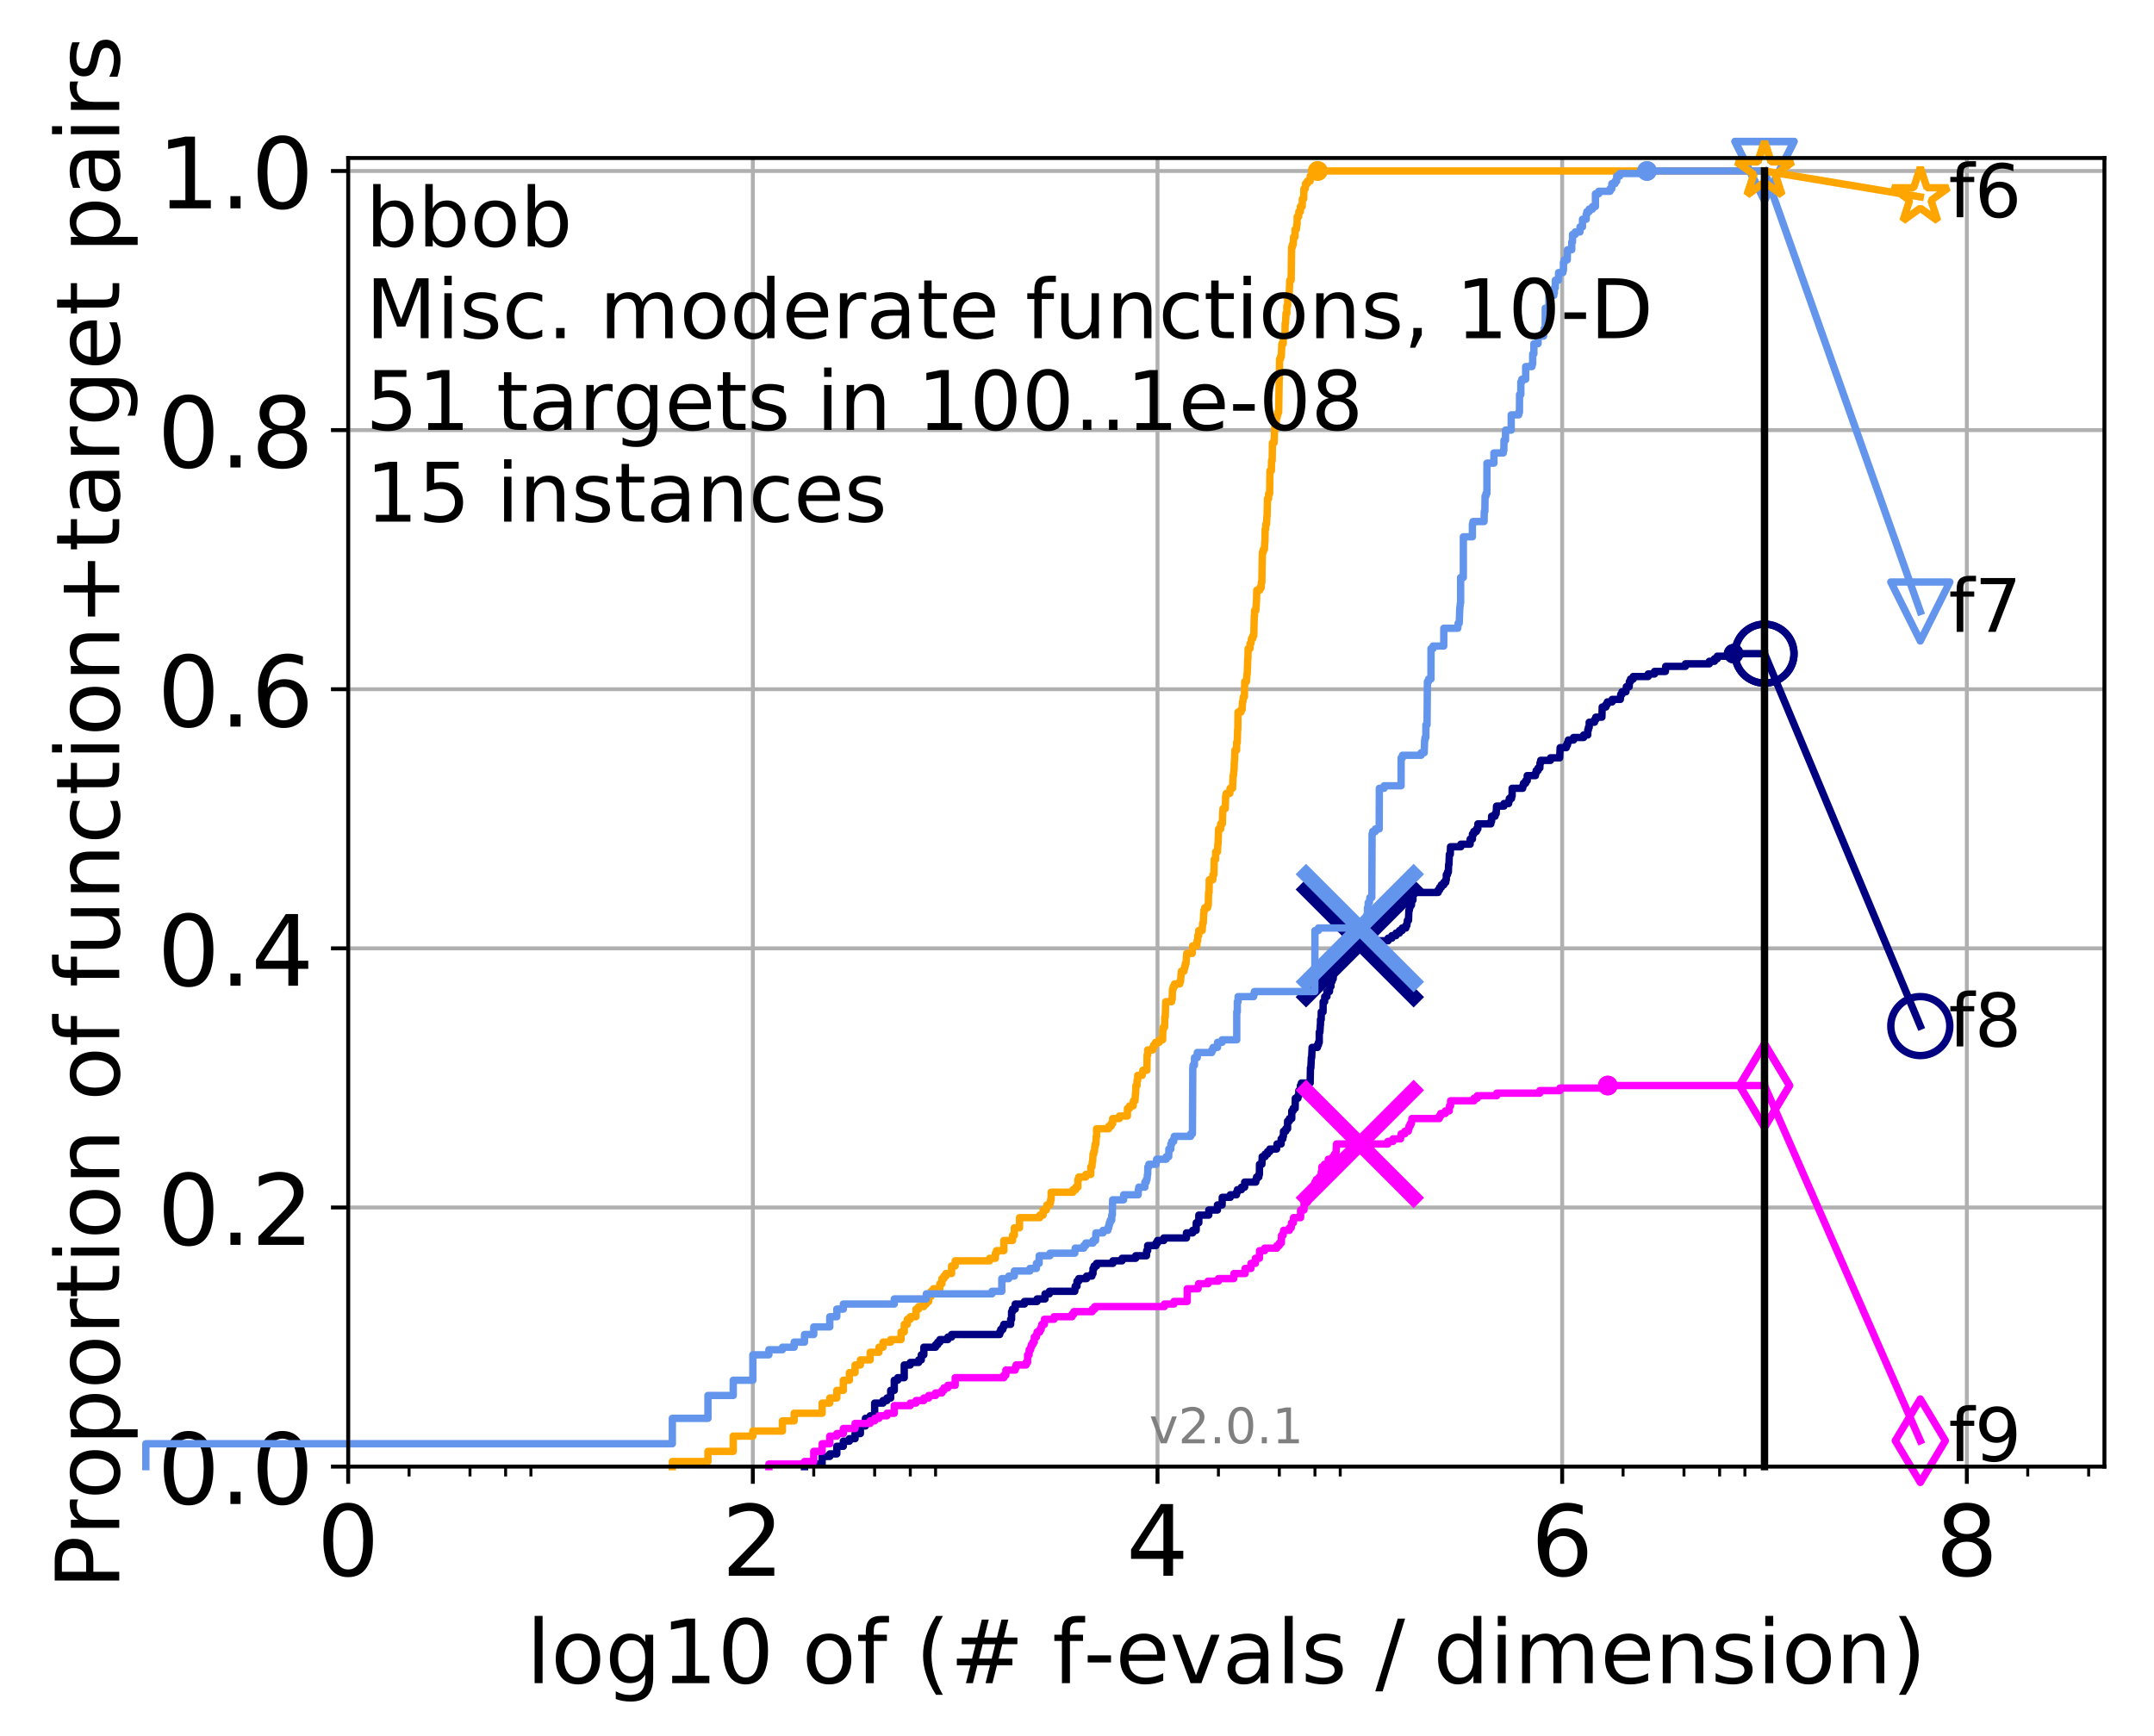 <?xml version="1.0" encoding="utf-8" standalone="no"?>
<!DOCTYPE svg PUBLIC "-//W3C//DTD SVG 1.1//EN"
  "http://www.w3.org/Graphics/SVG/1.1/DTD/svg11.dtd">
<!-- Created with matplotlib (http://matplotlib.org/) -->
<svg height="353pt" version="1.1" viewBox="0 0 438 353" width="438pt" xmlns="http://www.w3.org/2000/svg" xmlns:xlink="http://www.w3.org/1999/xlink">
 <defs>
  <style type="text/css">
*{stroke-linecap:butt;stroke-linejoin:round;}
  </style>
 </defs>
 <g id="figure_1">
  <g id="patch_1">
   <path d="M 0 353.222 
L 438.62 353.222 
L 438.62 0 
L 0 0 
z
" style="fill:#ffffff;"/>
  </g>
  <g id="axes_1">
   <g id="patch_2">
    <path d="M 70.8 298.245 
L 427.92 298.245 
L 427.92 32.133 
L 70.8 32.133 
z
" style="fill:#ffffff;"/>
   </g>
   <g id="matplotlib.axis_1">
    <g id="xtick_1">
     <g id="line2d_1">
      <path clip-path="url(#pd024a61c67)" d="M 70.8 298.245 
L 70.8 32.133 
" style="fill:none;stroke:#b0b0b0;stroke-linecap:square;stroke-width:0.8;"/>
     </g>
     <g id="line2d_2">
      <defs>
       <path d="M 0 0 
L 0 3.5 
" id="m29a1dce5f5" style="stroke:#000000;stroke-width:0.8;"/>
      </defs>
      <g>
       <use style="stroke:#000000;stroke-width:0.8;" x="70.8" xlink:href="#m29a1dce5f5" y="298.245"/>
      </g>
     </g>
     <g id="text_1">
      <!-- 0 -->
      <defs>
       <path d="M 31.781 66.406 
Q 24.172 66.406 20.328 58.906 
Q 16.5 51.422 16.5 36.375 
Q 16.5 21.391 20.328 13.891 
Q 24.172 6.391 31.781 6.391 
Q 39.453 6.391 43.281 13.891 
Q 47.125 21.391 47.125 36.375 
Q 47.125 51.422 43.281 58.906 
Q 39.453 66.406 31.781 66.406 
M 31.781 74.219 
Q 44.047 74.219 50.516 64.516 
Q 56.984 54.828 56.984 36.375 
Q 56.984 17.969 50.516 8.266 
Q 44.047 -1.422 31.781 -1.422 
Q 19.531 -1.422 13.062 8.266 
Q 6.594 17.969 6.594 36.375 
Q 6.594 54.828 13.062 64.516 
Q 19.531 74.219 31.781 74.219 
" id="DejaVuSans-30"/>
      </defs>
      <g transform="translate(64.438 320.442)scale(0.2 -0.2)">
       <use xlink:href="#DejaVuSans-30"/>
      </g>
     </g>
    </g>
    <g id="xtick_2">
     <g id="line2d_3">
      <path clip-path="url(#pd024a61c67)" d="M 153.086 298.245 
L 153.086 32.133 
" style="fill:none;stroke:#b0b0b0;stroke-linecap:square;stroke-width:0.8;"/>
     </g>
     <g id="line2d_4">
      <g>
       <use style="stroke:#000000;stroke-width:0.8;" x="153.086" xlink:href="#m29a1dce5f5" y="298.245"/>
      </g>
     </g>
     <g id="text_2">
      <!-- 2 -->
      <defs>
       <path d="M 19.188 8.297 
L 53.609 8.297 
L 53.609 0 
L 7.328 0 
L 7.328 8.297 
Q 12.938 14.109 22.625 23.891 
Q 32.328 33.688 34.812 36.531 
Q 39.547 41.844 41.422 45.531 
Q 43.312 49.219 43.312 52.781 
Q 43.312 58.594 39.234 62.25 
Q 35.156 65.922 28.609 65.922 
Q 23.969 65.922 18.812 64.312 
Q 13.672 62.703 7.812 59.422 
L 7.812 69.391 
Q 13.766 71.781 18.938 73 
Q 24.125 74.219 28.422 74.219 
Q 39.75 74.219 46.484 68.547 
Q 53.219 62.891 53.219 53.422 
Q 53.219 48.922 51.531 44.891 
Q 49.859 40.875 45.406 35.406 
Q 44.188 33.984 37.641 27.219 
Q 31.109 20.453 19.188 8.297 
" id="DejaVuSans-32"/>
      </defs>
      <g transform="translate(146.723 320.442)scale(0.2 -0.2)">
       <use xlink:href="#DejaVuSans-32"/>
      </g>
     </g>
    </g>
    <g id="xtick_3">
     <g id="line2d_5">
      <path clip-path="url(#pd024a61c67)" d="M 235.371 298.245 
L 235.371 32.133 
" style="fill:none;stroke:#b0b0b0;stroke-linecap:square;stroke-width:0.8;"/>
     </g>
     <g id="line2d_6">
      <g>
       <use style="stroke:#000000;stroke-width:0.8;" x="235.371" xlink:href="#m29a1dce5f5" y="298.245"/>
      </g>
     </g>
     <g id="text_3">
      <!-- 4 -->
      <defs>
       <path d="M 37.797 64.312 
L 12.891 25.391 
L 37.797 25.391 
z
M 35.203 72.906 
L 47.609 72.906 
L 47.609 25.391 
L 58.016 25.391 
L 58.016 17.188 
L 47.609 17.188 
L 47.609 0 
L 37.797 0 
L 37.797 17.188 
L 4.891 17.188 
L 4.891 26.703 
z
" id="DejaVuSans-34"/>
      </defs>
      <g transform="translate(229.009 320.442)scale(0.2 -0.2)">
       <use xlink:href="#DejaVuSans-34"/>
      </g>
     </g>
    </g>
    <g id="xtick_4">
     <g id="line2d_7">
      <path clip-path="url(#pd024a61c67)" d="M 317.657 298.245 
L 317.657 32.133 
" style="fill:none;stroke:#b0b0b0;stroke-linecap:square;stroke-width:0.8;"/>
     </g>
     <g id="line2d_8">
      <g>
       <use style="stroke:#000000;stroke-width:0.8;" x="317.657" xlink:href="#m29a1dce5f5" y="298.245"/>
      </g>
     </g>
     <g id="text_4">
      <!-- 6 -->
      <defs>
       <path d="M 33.016 40.375 
Q 26.375 40.375 22.484 35.828 
Q 18.609 31.297 18.609 23.391 
Q 18.609 15.531 22.484 10.953 
Q 26.375 6.391 33.016 6.391 
Q 39.656 6.391 43.531 10.953 
Q 47.406 15.531 47.406 23.391 
Q 47.406 31.297 43.531 35.828 
Q 39.656 40.375 33.016 40.375 
M 52.594 71.297 
L 52.594 62.312 
Q 48.875 64.062 45.094 64.984 
Q 41.312 65.922 37.594 65.922 
Q 27.828 65.922 22.672 59.328 
Q 17.531 52.734 16.797 39.406 
Q 19.672 43.656 24.016 45.922 
Q 28.375 48.188 33.594 48.188 
Q 44.578 48.188 50.953 41.516 
Q 57.328 34.859 57.328 23.391 
Q 57.328 12.156 50.688 5.359 
Q 44.047 -1.422 33.016 -1.422 
Q 20.359 -1.422 13.672 8.266 
Q 6.984 17.969 6.984 36.375 
Q 6.984 53.656 15.188 63.938 
Q 23.391 74.219 37.203 74.219 
Q 40.922 74.219 44.703 73.484 
Q 48.484 72.75 52.594 71.297 
" id="DejaVuSans-36"/>
      </defs>
      <g transform="translate(311.295 320.442)scale(0.2 -0.2)">
       <use xlink:href="#DejaVuSans-36"/>
      </g>
     </g>
    </g>
    <g id="xtick_5">
     <g id="line2d_9">
      <path clip-path="url(#pd024a61c67)" d="M 399.943 298.245 
L 399.943 32.133 
" style="fill:none;stroke:#b0b0b0;stroke-linecap:square;stroke-width:0.8;"/>
     </g>
     <g id="line2d_10">
      <g>
       <use style="stroke:#000000;stroke-width:0.8;" x="399.943" xlink:href="#m29a1dce5f5" y="298.245"/>
      </g>
     </g>
     <g id="text_5">
      <!-- 8 -->
      <defs>
       <path d="M 31.781 34.625 
Q 24.75 34.625 20.719 30.859 
Q 16.703 27.094 16.703 20.516 
Q 16.703 13.922 20.719 10.156 
Q 24.75 6.391 31.781 6.391 
Q 38.812 6.391 42.859 10.172 
Q 46.922 13.969 46.922 20.516 
Q 46.922 27.094 42.891 30.859 
Q 38.875 34.625 31.781 34.625 
M 21.922 38.812 
Q 15.578 40.375 12.031 44.719 
Q 8.5 49.078 8.5 55.328 
Q 8.5 64.062 14.719 69.141 
Q 20.953 74.219 31.781 74.219 
Q 42.672 74.219 48.875 69.141 
Q 55.078 64.062 55.078 55.328 
Q 55.078 49.078 51.531 44.719 
Q 48 40.375 41.703 38.812 
Q 48.828 37.156 52.797 32.312 
Q 56.781 27.484 56.781 20.516 
Q 56.781 9.906 50.312 4.234 
Q 43.844 -1.422 31.781 -1.422 
Q 19.734 -1.422 13.25 4.234 
Q 6.781 9.906 6.781 20.516 
Q 6.781 27.484 10.781 32.312 
Q 14.797 37.156 21.922 38.812 
M 18.312 54.391 
Q 18.312 48.734 21.844 45.562 
Q 25.391 42.391 31.781 42.391 
Q 38.141 42.391 41.719 45.562 
Q 45.312 48.734 45.312 54.391 
Q 45.312 60.062 41.719 63.234 
Q 38.141 66.406 31.781 66.406 
Q 25.391 66.406 21.844 63.234 
Q 18.312 60.062 18.312 54.391 
" id="DejaVuSans-38"/>
      </defs>
      <g transform="translate(393.58 320.442)scale(0.2 -0.2)">
       <use xlink:href="#DejaVuSans-38"/>
      </g>
     </g>
    </g>
    <g id="xtick_6">
     <g id="line2d_11">
      <defs>
       <path d="M 0 0 
L 0 2 
" id="mafb2f90434" style="stroke:#000000;stroke-width:0.6;"/>
      </defs>
      <g>
       <use style="stroke:#000000;stroke-width:0.6;" x="83.185" xlink:href="#mafb2f90434" y="298.245"/>
      </g>
     </g>
    </g>
    <g id="xtick_7">
     <g id="line2d_12">
      <g>
       <use style="stroke:#000000;stroke-width:0.6;" x="95.57" xlink:href="#mafb2f90434" y="298.245"/>
      </g>
     </g>
    </g>
    <g id="xtick_8">
     <g id="line2d_13">
      <g>
       <use style="stroke:#000000;stroke-width:0.6;" x="102.815" xlink:href="#mafb2f90434" y="298.245"/>
      </g>
     </g>
    </g>
    <g id="xtick_9">
     <g id="line2d_14">
      <g>
       <use style="stroke:#000000;stroke-width:0.6;" x="107.956" xlink:href="#mafb2f90434" y="298.245"/>
      </g>
     </g>
    </g>
    <g id="xtick_10">
     <g id="line2d_15">
      <g>
       <use style="stroke:#000000;stroke-width:0.6;" x="165.471" xlink:href="#mafb2f90434" y="298.245"/>
      </g>
     </g>
    </g>
    <g id="xtick_11">
     <g id="line2d_16">
      <g>
       <use style="stroke:#000000;stroke-width:0.6;" x="177.856" xlink:href="#mafb2f90434" y="298.245"/>
      </g>
     </g>
    </g>
    <g id="xtick_12">
     <g id="line2d_17">
      <g>
       <use style="stroke:#000000;stroke-width:0.6;" x="185.101" xlink:href="#mafb2f90434" y="298.245"/>
      </g>
     </g>
    </g>
    <g id="xtick_13">
     <g id="line2d_18">
      <g>
       <use style="stroke:#000000;stroke-width:0.6;" x="190.241" xlink:href="#mafb2f90434" y="298.245"/>
      </g>
     </g>
    </g>
    <g id="xtick_14">
     <g id="line2d_19">
      <g>
       <use style="stroke:#000000;stroke-width:0.6;" x="247.757" xlink:href="#mafb2f90434" y="298.245"/>
      </g>
     </g>
    </g>
    <g id="xtick_15">
     <g id="line2d_20">
      <g>
       <use style="stroke:#000000;stroke-width:0.6;" x="260.142" xlink:href="#mafb2f90434" y="298.245"/>
      </g>
     </g>
    </g>
    <g id="xtick_16">
     <g id="line2d_21">
      <g>
       <use style="stroke:#000000;stroke-width:0.6;" x="267.387" xlink:href="#mafb2f90434" y="298.245"/>
      </g>
     </g>
    </g>
    <g id="xtick_17">
     <g id="line2d_22">
      <g>
       <use style="stroke:#000000;stroke-width:0.6;" x="272.527" xlink:href="#mafb2f90434" y="298.245"/>
      </g>
     </g>
    </g>
    <g id="xtick_18">
     <g id="line2d_23">
      <g>
       <use style="stroke:#000000;stroke-width:0.6;" x="330.042" xlink:href="#mafb2f90434" y="298.245"/>
      </g>
     </g>
    </g>
    <g id="xtick_19">
     <g id="line2d_24">
      <g>
       <use style="stroke:#000000;stroke-width:0.6;" x="342.428" xlink:href="#mafb2f90434" y="298.245"/>
      </g>
     </g>
    </g>
    <g id="xtick_20">
     <g id="line2d_25">
      <g>
       <use style="stroke:#000000;stroke-width:0.6;" x="349.673" xlink:href="#mafb2f90434" y="298.245"/>
      </g>
     </g>
    </g>
    <g id="xtick_21">
     <g id="line2d_26">
      <g>
       <use style="stroke:#000000;stroke-width:0.6;" x="354.813" xlink:href="#mafb2f90434" y="298.245"/>
      </g>
     </g>
    </g>
    <g id="xtick_22">
     <g id="line2d_27">
      <g>
       <use style="stroke:#000000;stroke-width:0.6;" x="412.328" xlink:href="#mafb2f90434" y="298.245"/>
      </g>
     </g>
    </g>
    <g id="xtick_23">
     <g id="line2d_28">
      <g>
       <use style="stroke:#000000;stroke-width:0.6;" x="424.713" xlink:href="#mafb2f90434" y="298.245"/>
      </g>
     </g>
    </g>
    <g id="text_6">
     <!-- log10 of (# f-evals / dimension) -->
     <defs>
      <path d="M 9.422 75.984 
L 18.406 75.984 
L 18.406 0 
L 9.422 0 
z
" id="DejaVuSans-6c"/>
      <path d="M 30.609 48.391 
Q 23.391 48.391 19.188 42.75 
Q 14.984 37.109 14.984 27.297 
Q 14.984 17.484 19.156 11.844 
Q 23.344 6.203 30.609 6.203 
Q 37.797 6.203 41.984 11.859 
Q 46.188 17.531 46.188 27.297 
Q 46.188 37.016 41.984 42.703 
Q 37.797 48.391 30.609 48.391 
M 30.609 56 
Q 42.328 56 49.016 48.375 
Q 55.719 40.766 55.719 27.297 
Q 55.719 13.875 49.016 6.219 
Q 42.328 -1.422 30.609 -1.422 
Q 18.844 -1.422 12.172 6.219 
Q 5.516 13.875 5.516 27.297 
Q 5.516 40.766 12.172 48.375 
Q 18.844 56 30.609 56 
" id="DejaVuSans-6f"/>
      <path d="M 45.406 27.984 
Q 45.406 37.75 41.375 43.109 
Q 37.359 48.484 30.078 48.484 
Q 22.859 48.484 18.828 43.109 
Q 14.797 37.75 14.797 27.984 
Q 14.797 18.266 18.828 12.891 
Q 22.859 7.516 30.078 7.516 
Q 37.359 7.516 41.375 12.891 
Q 45.406 18.266 45.406 27.984 
M 54.391 6.781 
Q 54.391 -7.172 48.188 -13.984 
Q 42 -20.797 29.203 -20.797 
Q 24.469 -20.797 20.266 -20.094 
Q 16.062 -19.391 12.109 -17.922 
L 12.109 -9.188 
Q 16.062 -11.328 19.922 -12.344 
Q 23.781 -13.375 27.781 -13.375 
Q 36.625 -13.375 41.016 -8.766 
Q 45.406 -4.156 45.406 5.172 
L 45.406 9.625 
Q 42.625 4.781 38.281 2.391 
Q 33.938 0 27.875 0 
Q 17.828 0 11.672 7.656 
Q 5.516 15.328 5.516 27.984 
Q 5.516 40.672 11.672 48.328 
Q 17.828 56 27.875 56 
Q 33.938 56 38.281 53.609 
Q 42.625 51.219 45.406 46.391 
L 45.406 54.688 
L 54.391 54.688 
z
" id="DejaVuSans-67"/>
      <path d="M 12.406 8.297 
L 28.516 8.297 
L 28.516 63.922 
L 10.984 60.406 
L 10.984 69.391 
L 28.422 72.906 
L 38.281 72.906 
L 38.281 8.297 
L 54.391 8.297 
L 54.391 0 
L 12.406 0 
z
" id="DejaVuSans-31"/>
      <path id="DejaVuSans-20"/>
      <path d="M 37.109 75.984 
L 37.109 68.5 
L 28.516 68.5 
Q 23.688 68.5 21.797 66.547 
Q 19.922 64.594 19.922 59.516 
L 19.922 54.688 
L 34.719 54.688 
L 34.719 47.703 
L 19.922 47.703 
L 19.922 0 
L 10.891 0 
L 10.891 47.703 
L 2.297 47.703 
L 2.297 54.688 
L 10.891 54.688 
L 10.891 58.5 
Q 10.891 67.625 15.141 71.797 
Q 19.391 75.984 28.609 75.984 
z
" id="DejaVuSans-66"/>
      <path d="M 31 75.875 
Q 24.469 64.656 21.281 53.656 
Q 18.109 42.672 18.109 31.391 
Q 18.109 20.125 21.312 9.062 
Q 24.516 -2 31 -13.188 
L 23.188 -13.188 
Q 15.875 -1.703 12.234 9.375 
Q 8.594 20.453 8.594 31.391 
Q 8.594 42.281 12.203 53.312 
Q 15.828 64.359 23.188 75.875 
z
" id="DejaVuSans-28"/>
      <path d="M 51.125 44 
L 36.922 44 
L 32.812 27.688 
L 47.125 27.688 
z
M 43.797 71.781 
L 38.719 51.516 
L 52.984 51.516 
L 58.109 71.781 
L 65.922 71.781 
L 60.891 51.516 
L 76.125 51.516 
L 76.125 44 
L 58.984 44 
L 54.984 27.688 
L 70.516 27.688 
L 70.516 20.219 
L 53.078 20.219 
L 48 0 
L 40.188 0 
L 45.219 20.219 
L 30.906 20.219 
L 25.875 0 
L 18.016 0 
L 23.094 20.219 
L 7.719 20.219 
L 7.719 27.688 
L 24.906 27.688 
L 29 44 
L 13.281 44 
L 13.281 51.516 
L 30.906 51.516 
L 35.891 71.781 
z
" id="DejaVuSans-23"/>
      <path d="M 4.891 31.391 
L 31.203 31.391 
L 31.203 23.391 
L 4.891 23.391 
z
" id="DejaVuSans-2d"/>
      <path d="M 56.203 29.594 
L 56.203 25.203 
L 14.891 25.203 
Q 15.484 15.922 20.484 11.062 
Q 25.484 6.203 34.422 6.203 
Q 39.594 6.203 44.453 7.469 
Q 49.312 8.734 54.109 11.281 
L 54.109 2.781 
Q 49.266 0.734 44.188 -0.344 
Q 39.109 -1.422 33.891 -1.422 
Q 20.797 -1.422 13.156 6.188 
Q 5.516 13.812 5.516 26.812 
Q 5.516 40.234 12.766 48.109 
Q 20.016 56 32.328 56 
Q 43.359 56 49.781 48.891 
Q 56.203 41.797 56.203 29.594 
M 47.219 32.234 
Q 47.125 39.594 43.094 43.984 
Q 39.062 48.391 32.422 48.391 
Q 24.906 48.391 20.391 44.141 
Q 15.875 39.891 15.188 32.172 
z
" id="DejaVuSans-65"/>
      <path d="M 2.984 54.688 
L 12.5 54.688 
L 29.594 8.797 
L 46.688 54.688 
L 56.203 54.688 
L 35.688 0 
L 23.484 0 
z
" id="DejaVuSans-76"/>
      <path d="M 34.281 27.484 
Q 23.391 27.484 19.188 25 
Q 14.984 22.516 14.984 16.5 
Q 14.984 11.719 18.141 8.906 
Q 21.297 6.109 26.703 6.109 
Q 34.188 6.109 38.703 11.406 
Q 43.219 16.703 43.219 25.484 
L 43.219 27.484 
z
M 52.203 31.203 
L 52.203 0 
L 43.219 0 
L 43.219 8.297 
Q 40.141 3.328 35.547 0.953 
Q 30.953 -1.422 24.312 -1.422 
Q 15.922 -1.422 10.953 3.297 
Q 6 8.016 6 15.922 
Q 6 25.141 12.172 29.828 
Q 18.359 34.516 30.609 34.516 
L 43.219 34.516 
L 43.219 35.406 
Q 43.219 41.609 39.141 45 
Q 35.062 48.391 27.688 48.391 
Q 23 48.391 18.547 47.266 
Q 14.109 46.141 10.016 43.891 
L 10.016 52.203 
Q 14.938 54.109 19.578 55.047 
Q 24.219 56 28.609 56 
Q 40.484 56 46.344 49.844 
Q 52.203 43.703 52.203 31.203 
" id="DejaVuSans-61"/>
      <path d="M 44.281 53.078 
L 44.281 44.578 
Q 40.484 46.531 36.375 47.5 
Q 32.281 48.484 27.875 48.484 
Q 21.188 48.484 17.844 46.438 
Q 14.5 44.391 14.5 40.281 
Q 14.5 37.156 16.891 35.375 
Q 19.281 33.594 26.516 31.984 
L 29.594 31.297 
Q 39.156 29.25 43.188 25.516 
Q 47.219 21.781 47.219 15.094 
Q 47.219 7.469 41.188 3.016 
Q 35.156 -1.422 24.609 -1.422 
Q 20.219 -1.422 15.453 -0.562 
Q 10.688 0.297 5.422 2 
L 5.422 11.281 
Q 10.406 8.688 15.234 7.391 
Q 20.062 6.109 24.812 6.109 
Q 31.156 6.109 34.562 8.281 
Q 37.984 10.453 37.984 14.406 
Q 37.984 18.062 35.516 20.016 
Q 33.062 21.969 24.703 23.781 
L 21.578 24.516 
Q 13.234 26.266 9.516 29.906 
Q 5.812 33.547 5.812 39.891 
Q 5.812 47.609 11.281 51.797 
Q 16.75 56 26.812 56 
Q 31.781 56 36.172 55.266 
Q 40.578 54.547 44.281 53.078 
" id="DejaVuSans-73"/>
      <path d="M 25.391 72.906 
L 33.688 72.906 
L 8.297 -9.281 
L 0 -9.281 
z
" id="DejaVuSans-2f"/>
      <path d="M 45.406 46.391 
L 45.406 75.984 
L 54.391 75.984 
L 54.391 0 
L 45.406 0 
L 45.406 8.203 
Q 42.578 3.328 38.25 0.953 
Q 33.938 -1.422 27.875 -1.422 
Q 17.969 -1.422 11.734 6.484 
Q 5.516 14.406 5.516 27.297 
Q 5.516 40.188 11.734 48.094 
Q 17.969 56 27.875 56 
Q 33.938 56 38.25 53.625 
Q 42.578 51.266 45.406 46.391 
M 14.797 27.297 
Q 14.797 17.391 18.875 11.75 
Q 22.953 6.109 30.078 6.109 
Q 37.203 6.109 41.297 11.75 
Q 45.406 17.391 45.406 27.297 
Q 45.406 37.203 41.297 42.844 
Q 37.203 48.484 30.078 48.484 
Q 22.953 48.484 18.875 42.844 
Q 14.797 37.203 14.797 27.297 
" id="DejaVuSans-64"/>
      <path d="M 9.422 54.688 
L 18.406 54.688 
L 18.406 0 
L 9.422 0 
z
M 9.422 75.984 
L 18.406 75.984 
L 18.406 64.594 
L 9.422 64.594 
z
" id="DejaVuSans-69"/>
      <path d="M 52 44.188 
Q 55.375 50.25 60.062 53.125 
Q 64.75 56 71.094 56 
Q 79.641 56 84.281 50.016 
Q 88.922 44.047 88.922 33.016 
L 88.922 0 
L 79.891 0 
L 79.891 32.719 
Q 79.891 40.578 77.094 44.375 
Q 74.312 48.188 68.609 48.188 
Q 61.625 48.188 57.562 43.547 
Q 53.516 38.922 53.516 30.906 
L 53.516 0 
L 44.484 0 
L 44.484 32.719 
Q 44.484 40.625 41.703 44.406 
Q 38.922 48.188 33.109 48.188 
Q 26.219 48.188 22.156 43.531 
Q 18.109 38.875 18.109 30.906 
L 18.109 0 
L 9.078 0 
L 9.078 54.688 
L 18.109 54.688 
L 18.109 46.188 
Q 21.188 51.219 25.484 53.609 
Q 29.781 56 35.688 56 
Q 41.656 56 45.828 52.969 
Q 50 49.953 52 44.188 
" id="DejaVuSans-6d"/>
      <path d="M 54.891 33.016 
L 54.891 0 
L 45.906 0 
L 45.906 32.719 
Q 45.906 40.484 42.875 44.328 
Q 39.844 48.188 33.797 48.188 
Q 26.516 48.188 22.312 43.547 
Q 18.109 38.922 18.109 30.906 
L 18.109 0 
L 9.078 0 
L 9.078 54.688 
L 18.109 54.688 
L 18.109 46.188 
Q 21.344 51.125 25.703 53.562 
Q 30.078 56 35.797 56 
Q 45.219 56 50.047 50.172 
Q 54.891 44.344 54.891 33.016 
" id="DejaVuSans-6e"/>
      <path d="M 8.016 75.875 
L 15.828 75.875 
Q 23.141 64.359 26.781 53.312 
Q 30.422 42.281 30.422 31.391 
Q 30.422 20.453 26.781 9.375 
Q 23.141 -1.703 15.828 -13.188 
L 8.016 -13.188 
Q 14.5 -2 17.703 9.062 
Q 20.906 20.125 20.906 31.391 
Q 20.906 42.672 17.703 53.656 
Q 14.5 64.656 8.016 75.875 
" id="DejaVuSans-29"/>
     </defs>
     <g transform="translate(107.015 342.279)scale(0.18 -0.18)">
      <use xlink:href="#DejaVuSans-6c"/>
      <use x="27.783" xlink:href="#DejaVuSans-6f"/>
      <use x="88.965" xlink:href="#DejaVuSans-67"/>
      <use x="152.441" xlink:href="#DejaVuSans-31"/>
      <use x="216.064" xlink:href="#DejaVuSans-30"/>
      <use x="279.688" xlink:href="#DejaVuSans-20"/>
      <use x="311.475" xlink:href="#DejaVuSans-6f"/>
      <use x="372.656" xlink:href="#DejaVuSans-66"/>
      <use x="407.861" xlink:href="#DejaVuSans-20"/>
      <use x="439.648" xlink:href="#DejaVuSans-28"/>
      <use x="478.662" xlink:href="#DejaVuSans-23"/>
      <use x="562.451" xlink:href="#DejaVuSans-20"/>
      <use x="594.238" xlink:href="#DejaVuSans-66"/>
      <use x="629.365" xlink:href="#DejaVuSans-2d"/>
      <use x="665.449" xlink:href="#DejaVuSans-65"/>
      <use x="726.973" xlink:href="#DejaVuSans-76"/>
      <use x="786.152" xlink:href="#DejaVuSans-61"/>
      <use x="847.432" xlink:href="#DejaVuSans-6c"/>
      <use x="875.215" xlink:href="#DejaVuSans-73"/>
      <use x="927.314" xlink:href="#DejaVuSans-20"/>
      <use x="959.102" xlink:href="#DejaVuSans-2f"/>
      <use x="992.793" xlink:href="#DejaVuSans-20"/>
      <use x="1024.58" xlink:href="#DejaVuSans-64"/>
      <use x="1088.057" xlink:href="#DejaVuSans-69"/>
      <use x="1115.84" xlink:href="#DejaVuSans-6d"/>
      <use x="1213.252" xlink:href="#DejaVuSans-65"/>
      <use x="1274.775" xlink:href="#DejaVuSans-6e"/>
      <use x="1338.154" xlink:href="#DejaVuSans-73"/>
      <use x="1390.254" xlink:href="#DejaVuSans-69"/>
      <use x="1418.037" xlink:href="#DejaVuSans-6f"/>
      <use x="1479.219" xlink:href="#DejaVuSans-6e"/>
      <use x="1542.598" xlink:href="#DejaVuSans-29"/>
     </g>
    </g>
   </g>
   <g id="matplotlib.axis_2">
    <g id="ytick_1">
     <g id="line2d_29">
      <path clip-path="url(#pd024a61c67)" d="M 70.8 298.245 
L 427.92 298.245 
" style="fill:none;stroke:#b0b0b0;stroke-linecap:square;stroke-width:0.8;"/>
     </g>
     <g id="line2d_30">
      <defs>
       <path d="M 0 0 
L -3.5 0 
" id="mdf8dfe6e59" style="stroke:#000000;stroke-width:0.8;"/>
      </defs>
      <g>
       <use style="stroke:#000000;stroke-width:0.8;" x="70.8" xlink:href="#mdf8dfe6e59" y="298.245"/>
      </g>
     </g>
     <g id="text_7">
      <!-- 0.0 -->
      <defs>
       <path d="M 10.688 12.406 
L 21 12.406 
L 21 0 
L 10.688 0 
z
" id="DejaVuSans-2e"/>
      </defs>
      <g transform="translate(31.994 305.844)scale(0.2 -0.2)">
       <use xlink:href="#DejaVuSans-30"/>
       <use x="63.623" xlink:href="#DejaVuSans-2e"/>
       <use x="95.41" xlink:href="#DejaVuSans-30"/>
      </g>
     </g>
    </g>
    <g id="ytick_2">
     <g id="line2d_31">
      <path clip-path="url(#pd024a61c67)" d="M 70.8 245.55 
L 427.92 245.55 
" style="fill:none;stroke:#b0b0b0;stroke-linecap:square;stroke-width:0.8;"/>
     </g>
     <g id="line2d_32">
      <g>
       <use style="stroke:#000000;stroke-width:0.8;" x="70.8" xlink:href="#mdf8dfe6e59" y="245.55"/>
      </g>
     </g>
     <g id="text_8">
      <!-- 0.2 -->
      <g transform="translate(31.994 253.148)scale(0.2 -0.2)">
       <use xlink:href="#DejaVuSans-30"/>
       <use x="63.623" xlink:href="#DejaVuSans-2e"/>
       <use x="95.41" xlink:href="#DejaVuSans-32"/>
      </g>
     </g>
    </g>
    <g id="ytick_3">
     <g id="line2d_33">
      <path clip-path="url(#pd024a61c67)" d="M 70.8 192.854 
L 427.92 192.854 
" style="fill:none;stroke:#b0b0b0;stroke-linecap:square;stroke-width:0.8;"/>
     </g>
     <g id="line2d_34">
      <g>
       <use style="stroke:#000000;stroke-width:0.8;" x="70.8" xlink:href="#mdf8dfe6e59" y="192.854"/>
      </g>
     </g>
     <g id="text_9">
      <!-- 0.4 -->
      <g transform="translate(31.994 200.453)scale(0.2 -0.2)">
       <use xlink:href="#DejaVuSans-30"/>
       <use x="63.623" xlink:href="#DejaVuSans-2e"/>
       <use x="95.41" xlink:href="#DejaVuSans-34"/>
      </g>
     </g>
    </g>
    <g id="ytick_4">
     <g id="line2d_35">
      <path clip-path="url(#pd024a61c67)" d="M 70.8 140.159 
L 427.92 140.159 
" style="fill:none;stroke:#b0b0b0;stroke-linecap:square;stroke-width:0.8;"/>
     </g>
     <g id="line2d_36">
      <g>
       <use style="stroke:#000000;stroke-width:0.8;" x="70.8" xlink:href="#mdf8dfe6e59" y="140.159"/>
      </g>
     </g>
     <g id="text_10">
      <!-- 0.6 -->
      <g transform="translate(31.994 147.757)scale(0.2 -0.2)">
       <use xlink:href="#DejaVuSans-30"/>
       <use x="63.623" xlink:href="#DejaVuSans-2e"/>
       <use x="95.41" xlink:href="#DejaVuSans-36"/>
      </g>
     </g>
    </g>
    <g id="ytick_5">
     <g id="line2d_37">
      <path clip-path="url(#pd024a61c67)" d="M 70.8 87.464 
L 427.92 87.464 
" style="fill:none;stroke:#b0b0b0;stroke-linecap:square;stroke-width:0.8;"/>
     </g>
     <g id="line2d_38">
      <g>
       <use style="stroke:#000000;stroke-width:0.8;" x="70.8" xlink:href="#mdf8dfe6e59" y="87.464"/>
      </g>
     </g>
     <g id="text_11">
      <!-- 0.8 -->
      <g transform="translate(31.994 95.062)scale(0.2 -0.2)">
       <use xlink:href="#DejaVuSans-30"/>
       <use x="63.623" xlink:href="#DejaVuSans-2e"/>
       <use x="95.41" xlink:href="#DejaVuSans-38"/>
      </g>
     </g>
    </g>
    <g id="ytick_6">
     <g id="line2d_39">
      <path clip-path="url(#pd024a61c67)" d="M 70.8 34.768 
L 427.92 34.768 
" style="fill:none;stroke:#b0b0b0;stroke-linecap:square;stroke-width:0.8;"/>
     </g>
     <g id="line2d_40">
      <g>
       <use style="stroke:#000000;stroke-width:0.8;" x="70.8" xlink:href="#mdf8dfe6e59" y="34.768"/>
      </g>
     </g>
     <g id="text_12">
      <!-- 1.0 -->
      <g transform="translate(31.994 42.367)scale(0.2 -0.2)">
       <use xlink:href="#DejaVuSans-31"/>
       <use x="63.623" xlink:href="#DejaVuSans-2e"/>
       <use x="95.41" xlink:href="#DejaVuSans-30"/>
      </g>
     </g>
    </g>
    <g id="text_13">
     <!-- Proportion of function+target pairs -->
     <defs>
      <path d="M 19.672 64.797 
L 19.672 37.406 
L 32.078 37.406 
Q 38.969 37.406 42.719 40.969 
Q 46.484 44.531 46.484 51.125 
Q 46.484 57.672 42.719 61.234 
Q 38.969 64.797 32.078 64.797 
z
M 9.812 72.906 
L 32.078 72.906 
Q 44.344 72.906 50.609 67.359 
Q 56.891 61.812 56.891 51.125 
Q 56.891 40.328 50.609 34.812 
Q 44.344 29.297 32.078 29.297 
L 19.672 29.297 
L 19.672 0 
L 9.812 0 
z
" id="DejaVuSans-50"/>
      <path d="M 41.109 46.297 
Q 39.594 47.172 37.812 47.578 
Q 36.031 48 33.891 48 
Q 26.266 48 22.188 43.047 
Q 18.109 38.094 18.109 28.812 
L 18.109 0 
L 9.078 0 
L 9.078 54.688 
L 18.109 54.688 
L 18.109 46.188 
Q 20.953 51.172 25.484 53.578 
Q 30.031 56 36.531 56 
Q 37.453 56 38.578 55.875 
Q 39.703 55.766 41.062 55.516 
z
" id="DejaVuSans-72"/>
      <path d="M 18.109 8.203 
L 18.109 -20.797 
L 9.078 -20.797 
L 9.078 54.688 
L 18.109 54.688 
L 18.109 46.391 
Q 20.953 51.266 25.266 53.625 
Q 29.594 56 35.594 56 
Q 45.562 56 51.781 48.094 
Q 58.016 40.188 58.016 27.297 
Q 58.016 14.406 51.781 6.484 
Q 45.562 -1.422 35.594 -1.422 
Q 29.594 -1.422 25.266 0.953 
Q 20.953 3.328 18.109 8.203 
M 48.688 27.297 
Q 48.688 37.203 44.609 42.844 
Q 40.531 48.484 33.406 48.484 
Q 26.266 48.484 22.188 42.844 
Q 18.109 37.203 18.109 27.297 
Q 18.109 17.391 22.188 11.75 
Q 26.266 6.109 33.406 6.109 
Q 40.531 6.109 44.609 11.75 
Q 48.688 17.391 48.688 27.297 
" id="DejaVuSans-70"/>
      <path d="M 18.312 70.219 
L 18.312 54.688 
L 36.812 54.688 
L 36.812 47.703 
L 18.312 47.703 
L 18.312 18.016 
Q 18.312 11.328 20.141 9.422 
Q 21.969 7.516 27.594 7.516 
L 36.812 7.516 
L 36.812 0 
L 27.594 0 
Q 17.188 0 13.234 3.875 
Q 9.281 7.766 9.281 18.016 
L 9.281 47.703 
L 2.688 47.703 
L 2.688 54.688 
L 9.281 54.688 
L 9.281 70.219 
z
" id="DejaVuSans-74"/>
      <path d="M 8.5 21.578 
L 8.5 54.688 
L 17.484 54.688 
L 17.484 21.922 
Q 17.484 14.156 20.5 10.266 
Q 23.531 6.391 29.594 6.391 
Q 36.859 6.391 41.078 11.031 
Q 45.312 15.672 45.312 23.688 
L 45.312 54.688 
L 54.297 54.688 
L 54.297 0 
L 45.312 0 
L 45.312 8.406 
Q 42.047 3.422 37.719 1 
Q 33.406 -1.422 27.688 -1.422 
Q 18.266 -1.422 13.375 4.438 
Q 8.5 10.297 8.5 21.578 
M 31.109 56 
z
" id="DejaVuSans-75"/>
      <path d="M 48.781 52.594 
L 48.781 44.188 
Q 44.969 46.297 41.141 47.344 
Q 37.312 48.391 33.406 48.391 
Q 24.656 48.391 19.812 42.844 
Q 14.984 37.312 14.984 27.297 
Q 14.984 17.281 19.812 11.734 
Q 24.656 6.203 33.406 6.203 
Q 37.312 6.203 41.141 7.25 
Q 44.969 8.297 48.781 10.406 
L 48.781 2.094 
Q 45.016 0.344 40.984 -0.531 
Q 36.969 -1.422 32.422 -1.422 
Q 20.062 -1.422 12.781 6.344 
Q 5.516 14.109 5.516 27.297 
Q 5.516 40.672 12.859 48.328 
Q 20.219 56 33.016 56 
Q 37.156 56 41.109 55.141 
Q 45.062 54.297 48.781 52.594 
" id="DejaVuSans-63"/>
      <path d="M 46 62.703 
L 46 35.5 
L 73.188 35.5 
L 73.188 27.203 
L 46 27.203 
L 46 0 
L 37.797 0 
L 37.797 27.203 
L 10.594 27.203 
L 10.594 35.5 
L 37.797 35.5 
L 37.797 62.703 
z
" id="DejaVuSans-2b"/>
     </defs>
     <g transform="translate(24.25 323.179)rotate(-90)scale(0.18 -0.18)">
      <use xlink:href="#DejaVuSans-50"/>
      <use x="60.287" xlink:href="#DejaVuSans-72"/>
      <use x="101.369" xlink:href="#DejaVuSans-6f"/>
      <use x="162.551" xlink:href="#DejaVuSans-70"/>
      <use x="226.027" xlink:href="#DejaVuSans-6f"/>
      <use x="287.209" xlink:href="#DejaVuSans-72"/>
      <use x="328.322" xlink:href="#DejaVuSans-74"/>
      <use x="367.531" xlink:href="#DejaVuSans-69"/>
      <use x="395.314" xlink:href="#DejaVuSans-6f"/>
      <use x="456.496" xlink:href="#DejaVuSans-6e"/>
      <use x="519.875" xlink:href="#DejaVuSans-20"/>
      <use x="551.662" xlink:href="#DejaVuSans-6f"/>
      <use x="612.844" xlink:href="#DejaVuSans-66"/>
      <use x="648.049" xlink:href="#DejaVuSans-20"/>
      <use x="679.836" xlink:href="#DejaVuSans-66"/>
      <use x="715.041" xlink:href="#DejaVuSans-75"/>
      <use x="778.42" xlink:href="#DejaVuSans-6e"/>
      <use x="841.799" xlink:href="#DejaVuSans-63"/>
      <use x="896.779" xlink:href="#DejaVuSans-74"/>
      <use x="935.988" xlink:href="#DejaVuSans-69"/>
      <use x="963.771" xlink:href="#DejaVuSans-6f"/>
      <use x="1024.953" xlink:href="#DejaVuSans-6e"/>
      <use x="1088.332" xlink:href="#DejaVuSans-2b"/>
      <use x="1172.121" xlink:href="#DejaVuSans-74"/>
      <use x="1211.33" xlink:href="#DejaVuSans-61"/>
      <use x="1272.609" xlink:href="#DejaVuSans-72"/>
      <use x="1313.707" xlink:href="#DejaVuSans-67"/>
      <use x="1377.184" xlink:href="#DejaVuSans-65"/>
      <use x="1438.707" xlink:href="#DejaVuSans-74"/>
      <use x="1477.916" xlink:href="#DejaVuSans-20"/>
      <use x="1509.703" xlink:href="#DejaVuSans-70"/>
      <use x="1573.18" xlink:href="#DejaVuSans-61"/>
      <use x="1634.459" xlink:href="#DejaVuSans-69"/>
      <use x="1662.242" xlink:href="#DejaVuSans-72"/>
      <use x="1703.355" xlink:href="#DejaVuSans-73"/>
     </g>
    </g>
   </g>
   <g id="line2d_41">
    <defs>
     <path d="M 0 1.5 
C 0.398 1.5 0.779 1.342 1.061 1.061 
C 1.342 0.779 1.5 0.398 1.5 0 
C 1.5 -0.398 1.342 -0.779 1.061 -1.061 
C 0.779 -1.342 0.398 -1.5 0 -1.5 
C -0.398 -1.5 -0.779 -1.342 -1.061 -1.061 
C -1.342 -0.779 -1.5 -0.398 -1.5 0 
C -1.5 0.398 -1.342 0.779 -1.061 1.061 
C -0.779 1.342 -0.398 1.5 0 1.5 
z
" id="ma335291448" style="stroke:#000080;"/>
    </defs>
    <g>
     <use style="fill:#000080;stroke:#000080;" x="352.523" xlink:href="#ma335291448" y="132.926"/>
     <use style="fill:#000080;stroke:#000080;" x="352.523" xlink:href="#ma335291448" y="132.926"/>
    </g>
   </g>
   <g id="line2d_42">
    <path d="M 163.588 298.245 
L 163.588 297.729 
L 167.174 297.729 
L 167.174 296.179 
L 168.729 296.179 
L 168.729 295.662 
L 170.159 295.662 
L 170.159 294.112 
L 171.483 294.112 
L 171.483 293.079 
L 172.716 293.079 
L 172.716 292.563 
L 173.869 292.563 
L 173.869 291.529 
L 174.952 291.529 
L 174.952 289.979 
L 175.974 289.979 
L 175.974 288.43 
L 176.94 288.43 
L 176.94 287.913 
L 177.856 287.913 
L 177.856 285.33 
L 179.559 285.33 
L 179.559 284.813 
L 180.353 284.813 
L 180.353 284.297 
L 181.114 284.297 
L 181.114 282.747 
L 181.843 282.747 
L 181.843 280.68 
L 182.544 280.68 
L 182.544 280.164 
L 183.868 280.164 
L 183.868 277.58 
L 185.101 277.58 
L 185.101 277.064 
L 186.804 277.064 
L 186.804 276.547 
L 187.338 276.547 
L 187.338 275.514 
L 187.855 275.514 
L 187.855 273.964 
L 190.241 273.964 
L 190.241 273.448 
L 190.683 273.448 
L 190.683 272.931 
L 191.113 272.931 
L 191.113 272.414 
L 192.739 272.414 
L 192.739 271.898 
L 193.499 271.898 
L 193.499 271.381 
L 203.284 271.381 
L 203.284 270.864 
L 203.498 270.864 
L 203.498 270.348 
L 203.919 270.348 
L 203.919 269.831 
L 204.125 269.831 
L 204.125 269.315 
L 205.508 269.315 
L 205.508 268.281 
L 205.697 268.281 
L 205.697 266.731 
L 205.884 266.731 
L 205.884 266.215 
L 206.434 266.215 
L 206.434 265.182 
L 208.317 265.182 
L 208.317 264.665 
L 210.885 264.665 
L 210.885 264.148 
L 212.498 264.148 
L 212.498 263.115 
L 213.376 263.115 
L 213.376 262.598 
L 218.547 262.598 
L 218.638 261.565 
L 218.999 261.565 
L 218.999 260.532 
L 219.353 260.532 
L 219.353 260.015 
L 220.944 260.015 
L 220.944 259.499 
L 222.032 259.499 
L 222.032 258.982 
L 222.257 258.982 
L 222.257 257.949 
L 222.479 257.949 
L 222.479 257.432 
L 222.986 257.432 
L 222.986 256.916 
L 226.303 256.916 
L 226.303 256.399 
L 228.162 256.399 
L 228.162 255.882 
L 230.932 255.882 
L 230.932 255.366 
L 233.128 255.366 
L 233.168 254.333 
L 233.369 254.333 
L 233.369 253.299 
L 235.047 253.299 
L 235.047 252.783 
L 235.371 252.783 
L 235.371 252.266 
L 236.647 252.266 
L 236.647 251.749 
L 241.255 251.749 
L 241.255 250.716 
L 242.521 250.716 
L 242.521 250.2 
L 243.225 250.2 
L 243.248 248.65 
L 243.77 248.65 
L 243.77 247.1 
L 245.794 247.1 
L 245.794 246.067 
L 247.559 246.067 
L 247.559 245.033 
L 248.509 245.033 
L 248.543 243.483 
L 250.176 243.483 
L 250.176 242.967 
L 251.427 242.967 
L 251.427 242.45 
L 251.615 242.45 
L 251.615 241.934 
L 252.445 241.934 
L 252.445 241.417 
L 253.092 241.417 
L 253.092 240.384 
L 255.355 240.384 
L 255.355 239.867 
L 255.518 239.867 
L 255.518 239.35 
L 255.975 239.35 
L 255.975 238.834 
L 256.088 238.834 
L 256.11 236.767 
L 256.596 236.767 
L 256.661 235.217 
L 257.248 235.217 
L 257.248 234.701 
L 257.746 234.701 
L 257.746 234.184 
L 258.2 234.184 
L 258.2 233.668 
L 259.588 233.668 
L 259.671 232.634 
L 260.513 232.634 
L 260.513 231.601 
L 260.851 231.601 
L 260.851 231.085 
L 260.971 231.085 
L 260.988 230.051 
L 261.451 230.051 
L 261.451 229.535 
L 261.821 229.535 
L 261.821 227.985 
L 262.191 227.985 
L 262.191 227.468 
L 262.67 227.468 
L 262.67 225.918 
L 262.947 225.918 
L 262.947 225.402 
L 263.362 225.402 
L 263.392 223.335 
L 263.921 223.335 
L 263.921 222.819 
L 264.1 222.819 
L 264.1 221.785 
L 264.434 221.785 
L 264.434 220.752 
L 264.629 220.752 
L 264.629 220.235 
L 266.414 220.235 
L 266.47 217.136 
L 266.558 217.136 
L 266.651 215.069 
L 266.719 215.069 
L 266.806 213.003 
L 267.886 213.003 
L 267.886 212.486 
L 268.099 212.486 
L 268.099 211.969 
L 268.259 211.969 
L 268.259 209.903 
L 268.389 209.903 
L 268.484 208.353 
L 268.512 208.353 
L 268.512 207.32 
L 268.657 207.32 
L 268.668 205.77 
L 269.036 205.77 
L 269.052 203.704 
L 269.353 203.704 
L 269.375 202.67 
L 269.817 202.67 
L 269.817 201.637 
L 270.339 201.637 
L 270.395 200.604 
L 270.64 200.604 
L 270.64 199.571 
L 270.876 199.571 
L 270.876 199.054 
L 271.095 199.054 
L 271.149 197.504 
L 271.312 197.504 
L 271.312 196.987 
L 271.704 196.987 
L 271.704 196.471 
L 271.83 196.471 
L 271.83 195.954 
L 272.01 195.954 
L 272.01 195.438 
L 272.302 195.438 
L 272.302 194.404 
L 272.415 194.404 
L 272.509 192.338 
L 272.67 192.338 
L 272.67 191.821 
L 279.012 191.821 
L 279.012 191.305 
L 282.262 191.305 
L 282.262 190.788 
L 283.027 190.788 
L 283.027 190.271 
L 283.861 190.271 
L 283.861 189.755 
L 284.554 189.755 
L 284.554 189.238 
L 285.114 189.238 
L 285.114 188.722 
L 285.863 188.722 
L 285.863 188.205 
L 286.077 188.205 
L 286.18 187.172 
L 286.409 187.172 
L 286.487 185.105 
L 286.585 185.105 
L 286.585 184.589 
L 286.711 184.589 
L 286.711 184.072 
L 287.009 184.072 
L 287.08 183.039 
L 287.314 183.039 
L 287.316 181.489 
L 292.436 181.489 
L 292.436 180.972 
L 292.736 180.972 
L 292.736 180.456 
L 293.084 180.456 
L 293.084 179.939 
L 293.592 179.939 
L 293.592 179.422 
L 293.983 179.422 
L 293.983 178.906 
L 294.097 178.906 
L 294.097 177.872 
L 294.328 177.872 
L 294.328 177.356 
L 294.513 177.356 
L 294.568 175.806 
L 294.635 175.806 
L 294.715 173.739 
L 294.905 173.739 
L 294.952 172.19 
L 297.047 172.19 
L 297.047 171.673 
L 298.943 171.673 
L 298.943 170.64 
L 299.405 170.64 
L 299.405 169.606 
L 299.688 169.606 
L 299.688 169.09 
L 300.224 169.09 
L 300.224 168.573 
L 300.51 168.573 
L 300.511 167.54 
L 303.149 167.54 
L 303.149 167.023 
L 303.306 167.023 
L 303.306 165.99 
L 304.006 165.99 
L 304.006 165.474 
L 304.233 165.474 
L 304.311 163.924 
L 305.819 163.924 
L 305.819 163.407 
L 306.778 163.407 
L 306.778 162.89 
L 306.907 162.89 
L 306.907 162.374 
L 307.357 162.374 
L 307.357 161.857 
L 307.481 161.857 
L 307.481 160.307 
L 309.625 160.307 
L 309.625 159.791 
L 309.794 159.791 
L 309.794 159.274 
L 310.234 159.274 
L 310.234 158.757 
L 310.548 158.757 
L 310.548 157.724 
L 312.227 157.724 
L 312.227 157.208 
L 312.373 157.208 
L 312.373 156.691 
L 312.755 156.691 
L 312.755 156.174 
L 313.119 156.174 
L 313.147 155.141 
L 313.287 155.141 
L 313.287 154.624 
L 315.285 154.624 
L 315.285 154.108 
L 317.145 154.108 
L 317.24 152.041 
L 318.493 152.041 
L 318.493 151.525 
L 318.73 151.525 
L 318.73 151.008 
L 318.895 151.008 
L 318.895 150.491 
L 319.966 150.491 
L 319.966 149.975 
L 322.025 149.975 
L 322.025 149.458 
L 322.859 149.458 
L 322.859 148.425 
L 322.992 148.425 
L 322.992 147.908 
L 323.152 147.908 
L 323.152 146.875 
L 324.222 146.875 
L 324.222 146.359 
L 324.49 146.359 
L 324.49 145.842 
L 325.737 145.842 
L 325.796 143.775 
L 326.54 143.775 
L 326.54 143.259 
L 326.839 143.259 
L 326.839 142.742 
L 327.817 142.742 
L 327.817 142.226 
L 329.479 142.226 
L 329.571 141.192 
L 329.835 141.192 
L 329.835 140.676 
L 330.621 140.676 
L 330.706 139.642 
L 331.285 139.642 
L 331.317 138.609 
L 331.547 138.609 
L 331.547 138.093 
L 332.099 138.093 
L 332.099 137.576 
L 335.138 137.576 
L 335.138 137.059 
L 336.434 137.059 
L 336.434 136.543 
L 338.651 136.543 
L 338.706 135.509 
L 342.719 135.509 
L 342.719 134.993 
L 347.583 134.993 
L 347.583 134.476 
L 348.63 134.476 
L 348.63 133.96 
L 349.202 133.96 
L 349.202 133.443 
L 352.523 133.443 
L 352.523 132.926 
L 358.8 132.926 
L 358.8 132.926 
" style="fill:none;stroke:#000080;stroke-linecap:square;stroke-width:1.5;"/>
   </g>
   <g id="line2d_43">
    <defs>
     <path d="M 0 6 
C 1.591 6 3.117 5.368 4.243 4.243 
C 5.368 3.117 6 1.591 6 0 
C 6 -1.591 5.368 -3.117 4.243 -4.243 
C 3.117 -5.368 1.591 -6 0 -6 
C -1.591 -6 -3.117 -5.368 -4.243 -4.243 
C -5.368 -3.117 -6 -1.591 -6 0 
C -6 1.591 -5.368 3.117 -4.243 4.243 
C -3.117 5.368 -1.591 6 0 6 
z
" id="mf3ae6c9f16" style="stroke:#000080;stroke-width:1.5;"/>
    </defs>
    <g>
     <use style="fill:none;stroke:#000080;stroke-width:1.5;" x="358.8" xlink:href="#mf3ae6c9f16" y="132.926"/>
    </g>
   </g>
   <g id="line2d_44"/>
   <g id="line2d_45">
    <path clip-path="url(#pd024a61c67)" d="M 276.514 191.821 
" style="fill:none;stroke:#000080;stroke-linecap:square;stroke-width:1.5;"/>
    <defs>
     <path d="M -12 12 
L 12 -12 
M -12 -12 
L 12 12 
" id="m5c5c2a98ef" style="stroke:#000080;stroke-width:3;"/>
    </defs>
    <g clip-path="url(#pd024a61c67)">
     <use style="fill:#000080;stroke:#000080;stroke-width:3;" x="276.514" xlink:href="#m5c5c2a98ef" y="191.821"/>
    </g>
   </g>
   <g id="line2d_46">
    <defs>
     <path d="M 0 1.5 
C 0.398 1.5 0.779 1.342 1.061 1.061 
C 1.342 0.779 1.5 0.398 1.5 0 
C 1.5 -0.398 1.342 -0.779 1.061 -1.061 
C 0.779 -1.342 0.398 -1.5 0 -1.5 
C -0.398 -1.5 -0.779 -1.342 -1.061 -1.061 
C -1.342 -0.779 -1.5 -0.398 -1.5 0 
C -1.5 0.398 -1.342 0.779 -1.061 1.061 
C -0.779 1.342 -0.398 1.5 0 1.5 
z
" id="m0bf2e5a0c2" style="stroke:#ff00ff;"/>
    </defs>
    <g>
     <use style="fill:#ff00ff;stroke:#ff00ff;" x="326.936" xlink:href="#m0bf2e5a0c2" y="220.752"/>
     <use style="fill:#ff00ff;stroke:#ff00ff;" x="326.936" xlink:href="#m0bf2e5a0c2" y="220.752"/>
    </g>
   </g>
   <g id="line2d_47">
    <path d="M 156.343 298.245 
L 156.343 297.729 
L 163.588 297.729 
L 163.588 297.212 
L 165.471 297.212 
L 165.471 295.146 
L 167.174 295.146 
L 167.174 293.596 
L 168.729 293.596 
L 168.729 292.046 
L 170.159 292.046 
L 170.159 291.529 
L 171.483 291.529 
L 171.483 290.496 
L 173.869 290.496 
L 173.869 289.463 
L 176.94 289.463 
L 176.94 288.946 
L 177.856 288.946 
L 177.856 288.43 
L 178.728 288.43 
L 178.728 287.913 
L 180.353 287.913 
L 180.353 287.396 
L 181.843 287.396 
L 181.843 285.846 
L 185.101 285.846 
L 185.101 285.33 
L 186.254 285.33 
L 186.254 284.813 
L 187.855 284.813 
L 187.855 284.297 
L 188.848 284.297 
L 188.848 283.78 
L 190.241 283.78 
L 190.241 283.263 
L 191.534 283.263 
L 191.534 282.747 
L 191.944 282.747 
L 191.944 282.23 
L 192.739 282.23 
L 192.739 281.713 
L 194.229 281.713 
L 194.229 280.164 
L 204.125 280.164 
L 204.125 279.647 
L 204.532 279.647 
L 204.532 278.614 
L 206.434 278.614 
L 206.434 278.097 
L 206.614 278.097 
L 206.614 277.58 
L 208.639 277.58 
L 208.639 277.064 
L 208.955 277.064 
L 208.955 275.514 
L 209.266 275.514 
L 209.266 274.481 
L 209.571 274.481 
L 209.571 273.964 
L 209.722 273.964 
L 209.722 273.448 
L 210.02 273.448 
L 210.02 272.931 
L 210.313 272.931 
L 210.313 271.898 
L 210.743 271.898 
L 210.743 271.381 
L 210.885 271.381 
L 210.885 270.864 
L 211.439 270.864 
L 211.439 270.348 
L 211.709 270.348 
L 211.709 269.831 
L 211.843 269.831 
L 211.843 269.315 
L 212.369 269.315 
L 212.369 268.281 
L 214.329 268.281 
L 214.329 267.765 
L 217.988 267.765 
L 217.988 267.248 
L 218.362 267.248 
L 218.362 266.731 
L 222.107 266.731 
L 222.107 266.215 
L 222.625 266.215 
L 222.625 265.698 
L 236.78 265.698 
L 236.78 265.182 
L 238.718 265.182 
L 238.718 264.665 
L 241.409 264.665 
L 241.409 262.082 
L 243.612 262.082 
L 243.612 261.565 
L 243.725 261.565 
L 243.725 261.049 
L 245.654 261.049 
L 245.654 260.532 
L 247.757 260.532 
L 247.757 260.015 
L 250.88 260.015 
L 250.91 258.982 
L 253.185 258.982 
L 253.185 257.949 
L 254.371 257.949 
L 254.371 256.916 
L 255.273 256.916 
L 255.273 255.882 
L 256.088 255.882 
L 256.121 254.333 
L 257.164 254.333 
L 257.164 253.816 
L 259.644 253.816 
L 259.644 253.299 
L 260.142 253.299 
L 260.142 252.783 
L 260.548 252.783 
L 260.583 251.233 
L 260.894 251.233 
L 261.005 250.2 
L 262.183 250.2 
L 262.183 249.683 
L 262.561 249.683 
L 262.631 248.65 
L 263.001 248.65 
L 263.031 247.616 
L 264.469 247.616 
L 264.469 246.067 
L 265.157 246.067 
L 265.17 244.517 
L 265.832 244.517 
L 265.832 243.483 
L 265.981 243.483 
L 265.981 242.967 
L 266.445 242.967 
L 266.445 242.45 
L 267.068 242.45 
L 267.068 241.934 
L 267.387 241.934 
L 267.387 240.384 
L 267.659 240.384 
L 267.659 239.867 
L 268.259 239.867 
L 268.259 239.35 
L 268.673 239.35 
L 268.673 238.317 
L 268.789 238.317 
L 268.789 237.284 
L 269.316 237.284 
L 269.316 236.767 
L 270.1 236.767 
L 270.1 235.734 
L 271.032 235.734 
L 271.032 235.217 
L 271.369 235.217 
L 271.369 234.701 
L 271.658 234.701 
L 271.765 232.634 
L 282.217 232.634 
L 282.217 232.118 
L 283.249 232.118 
L 283.249 231.601 
L 284.791 231.601 
L 284.791 231.085 
L 284.912 231.085 
L 284.912 230.568 
L 285.66 230.568 
L 285.66 230.051 
L 286.368 230.051 
L 286.368 229.535 
L 286.512 229.535 
L 286.512 229.018 
L 286.751 229.018 
L 286.751 228.501 
L 286.999 228.501 
L 287.098 227.468 
L 292.667 227.468 
L 292.667 226.952 
L 292.955 226.952 
L 292.955 226.435 
L 293.893 226.435 
L 293.893 225.918 
L 294.697 225.918 
L 294.741 224.885 
L 294.964 224.885 
L 294.964 223.852 
L 299.738 223.852 
L 299.738 223.335 
L 300.407 223.335 
L 300.407 222.819 
L 304.355 222.819 
L 304.355 222.302 
L 313.102 222.302 
L 313.102 221.785 
L 317.204 221.785 
L 317.204 221.269 
L 326.936 221.269 
L 326.936 220.752 
L 358.8 220.752 
L 358.8 220.752 
" style="fill:none;stroke:#ff00ff;stroke-linecap:square;stroke-width:1.5;"/>
   </g>
   <g id="line2d_48">
    <defs>
     <path d="M -0 8.485 
L 5.091 0 
L 0 -8.485 
L -5.091 -0 
z
" id="md639698783" style="stroke:#ff00ff;stroke-linejoin:miter;stroke-width:1.5;"/>
    </defs>
    <g>
     <use style="fill:none;stroke:#ff00ff;stroke-linejoin:miter;stroke-width:1.5;" x="358.8" xlink:href="#md639698783" y="220.752"/>
    </g>
   </g>
   <g id="line2d_49"/>
   <g id="line2d_50">
    <path clip-path="url(#pd024a61c67)" d="M 276.514 232.634 
" style="fill:none;stroke:#ff00ff;stroke-linecap:square;stroke-width:1.5;"/>
    <defs>
     <path d="M -12 12 
L 12 -12 
M -12 -12 
L 12 12 
" id="mc9e56da506" style="stroke:#ff00ff;stroke-width:3;"/>
    </defs>
    <g clip-path="url(#pd024a61c67)">
     <use style="fill:#ff00ff;stroke:#ff00ff;stroke-width:3;" x="276.514" xlink:href="#mc9e56da506" y="232.634"/>
    </g>
   </g>
   <g id="line2d_51">
    <defs>
     <path d="M 0 1.5 
C 0.398 1.5 0.779 1.342 1.061 1.061 
C 1.342 0.779 1.5 0.398 1.5 0 
C 1.5 -0.398 1.342 -0.779 1.061 -1.061 
C 0.779 -1.342 0.398 -1.5 0 -1.5 
C -0.398 -1.5 -0.779 -1.342 -1.061 -1.061 
C -1.342 -0.779 -1.5 -0.398 -1.5 0 
C -1.5 0.398 -1.342 0.779 -1.061 1.061 
C -0.779 1.342 -0.398 1.5 0 1.5 
z
" id="m8b8645ea22" style="stroke:#ffa500;"/>
    </defs>
    <g>
     <use style="fill:#ffa500;stroke:#ffa500;" x="267.967" xlink:href="#m8b8645ea22" y="34.768"/>
     <use style="fill:#ffa500;stroke:#ffa500;" x="267.967" xlink:href="#m8b8645ea22" y="34.768"/>
    </g>
   </g>
   <g id="line2d_52">
    <path d="M 136.713 298.245 
L 136.713 297.212 
L 143.958 297.212 
L 143.958 295.146 
L 149.099 295.146 
L 149.099 292.046 
L 153.086 292.046 
L 153.086 291.013 
L 159.098 291.013 
L 159.098 288.946 
L 161.484 288.946 
L 161.484 287.396 
L 167.174 287.396 
L 167.174 285.33 
L 168.729 285.33 
L 168.729 284.297 
L 170.159 284.297 
L 170.159 282.747 
L 171.483 282.747 
L 171.483 280.68 
L 172.716 280.68 
L 172.716 279.13 
L 173.869 279.13 
L 173.869 277.58 
L 174.952 277.58 
L 174.952 276.547 
L 176.94 276.547 
L 176.94 274.997 
L 178.728 274.997 
L 178.728 273.964 
L 179.559 273.964 
L 179.559 272.931 
L 181.114 272.931 
L 181.114 272.414 
L 183.218 272.414 
L 183.218 270.864 
L 183.868 270.864 
L 183.868 269.315 
L 184.495 269.315 
L 184.495 268.281 
L 185.101 268.281 
L 185.101 267.765 
L 186.254 267.765 
L 186.254 266.215 
L 186.804 266.215 
L 186.804 265.698 
L 187.855 265.698 
L 187.855 265.182 
L 188.359 265.182 
L 188.359 264.665 
L 188.848 264.665 
L 188.848 263.632 
L 189.325 263.632 
L 189.325 262.598 
L 189.789 262.598 
L 189.789 262.082 
L 191.113 262.082 
L 191.113 261.049 
L 191.534 261.049 
L 191.534 260.015 
L 191.944 260.015 
L 191.944 259.499 
L 192.346 259.499 
L 192.346 258.982 
L 193.499 258.982 
L 193.499 257.432 
L 194.229 257.432 
L 194.229 256.399 
L 201.234 256.399 
L 201.234 255.882 
L 202.402 255.882 
L 202.402 254.849 
L 202.627 254.849 
L 202.627 254.333 
L 204.125 254.333 
L 204.125 252.266 
L 205.884 252.266 
L 205.884 251.233 
L 206.253 251.233 
L 206.253 249.683 
L 207.315 249.683 
L 207.315 247.616 
L 211.439 247.616 
L 211.439 247.1 
L 212.108 247.1 
L 212.108 246.067 
L 212.753 246.067 
L 212.753 245.55 
L 212.879 245.55 
L 212.879 245.033 
L 213.498 245.033 
L 213.498 244.517 
L 213.619 244.517 
L 213.619 244 
L 213.739 244 
L 213.739 242.45 
L 218.176 242.45 
L 218.176 241.934 
L 218.729 241.934 
L 218.729 241.417 
L 219.177 241.417 
L 219.177 239.867 
L 219.353 239.867 
L 219.353 239.35 
L 220.783 239.35 
L 220.783 238.834 
L 221.804 238.834 
L 221.804 237.284 
L 222.032 237.284 
L 222.107 236.251 
L 222.182 236.251 
L 222.257 234.701 
L 222.405 234.701 
L 222.405 234.184 
L 222.552 234.184 
L 222.625 233.151 
L 222.698 233.151 
L 222.698 232.634 
L 222.843 232.634 
L 222.915 231.085 
L 222.986 231.085 
L 222.986 229.535 
L 225.452 229.535 
L 225.452 229.018 
L 225.944 229.018 
L 225.944 228.501 
L 226.244 228.501 
L 226.244 227.468 
L 227.619 227.468 
L 227.619 226.952 
L 229.252 226.952 
L 229.252 225.402 
L 229.699 225.402 
L 229.699 224.885 
L 230.421 224.885 
L 230.468 223.852 
L 230.794 223.852 
L 230.886 222.302 
L 230.932 222.302 
L 230.978 220.752 
L 231.205 220.752 
L 231.205 219.719 
L 231.34 219.719 
L 231.34 218.686 
L 232.256 218.686 
L 232.256 218.169 
L 232.383 218.169 
L 232.383 217.652 
L 233.209 217.652 
L 233.249 214.553 
L 233.369 214.553 
L 233.369 213.519 
L 234.38 213.519 
L 234.38 213.003 
L 234.605 213.003 
L 234.605 212.486 
L 234.974 212.486 
L 234.974 211.969 
L 235.725 211.969 
L 235.725 211.453 
L 236.413 211.453 
L 236.446 209.386 
L 236.547 209.386 
L 236.547 208.87 
L 236.813 208.87 
L 236.846 206.803 
L 236.944 206.803 
L 237.042 203.704 
L 238.238 203.704 
L 238.238 203.187 
L 238.359 203.187 
L 238.419 201.12 
L 238.57 201.12 
L 238.57 200.604 
L 238.836 200.604 
L 238.836 200.087 
L 239.894 200.087 
L 239.894 199.571 
L 240.059 199.571 
L 240.169 198.021 
L 240.224 198.021 
L 240.224 197.504 
L 240.76 197.504 
L 240.76 196.987 
L 240.892 196.987 
L 240.892 196.471 
L 241.023 196.471 
L 241.023 195.954 
L 241.178 195.954 
L 241.255 194.404 
L 241.307 194.404 
L 241.307 193.888 
L 242.425 193.888 
L 242.521 192.338 
L 243.363 192.338 
L 243.409 191.305 
L 243.545 191.305 
L 243.545 190.271 
L 243.747 190.271 
L 243.747 189.238 
L 244.449 189.238 
L 244.556 187.688 
L 244.684 187.688 
L 244.768 185.622 
L 244.811 185.622 
L 244.811 185.105 
L 244.978 185.105 
L 244.978 184.589 
L 245.554 184.589 
L 245.554 184.072 
L 245.694 184.072 
L 245.755 181.489 
L 245.854 181.489 
L 245.894 178.906 
L 246.613 178.906 
L 246.632 177.872 
L 246.84 177.872 
L 246.896 174.773 
L 247.176 174.773 
L 247.194 173.223 
L 247.559 173.223 
L 247.631 171.673 
L 247.685 171.673 
L 247.792 168.573 
L 248.215 168.573 
L 248.215 167.54 
L 248.56 167.54 
L 248.628 164.957 
L 248.679 164.957 
L 248.679 164.44 
L 249.148 164.44 
L 249.231 161.857 
L 249.346 161.857 
L 249.346 161.341 
L 250.082 161.341 
L 250.129 160.307 
L 250.638 160.307 
L 250.744 157.724 
L 250.805 157.724 
L 250.895 156.691 
L 250.925 156.691 
L 251.014 154.624 
L 251.044 154.624 
L 251.104 152.558 
L 251.456 152.558 
L 251.456 151.008 
L 251.586 151.008 
L 251.658 148.425 
L 251.701 148.425 
L 251.744 144.809 
L 252.348 144.809 
L 252.348 144.292 
L 252.582 144.292 
L 252.636 142.742 
L 252.731 142.742 
L 252.825 141.709 
L 253.039 141.709 
L 253.106 138.609 
L 253.46 138.609 
L 253.563 137.059 
L 253.615 137.059 
L 253.718 133.96 
L 253.756 133.96 
L 253.794 131.893 
L 254.185 131.893 
L 254.185 130.86 
L 254.371 130.86 
L 254.482 129.827 
L 254.75 129.827 
L 254.75 129.31 
L 254.942 129.31 
L 255.049 125.177 
L 255.108 125.177 
L 255.108 124.144 
L 255.367 124.144 
L 255.472 122.594 
L 255.483 122.594 
L 255.564 120.011 
L 256.177 120.011 
L 256.177 119.494 
L 256.465 119.494 
L 256.476 118.461 
L 256.585 118.461 
L 256.683 112.778 
L 256.705 112.778 
L 256.705 112.261 
L 256.888 112.261 
L 256.888 111.745 
L 257.101 111.745 
L 257.175 110.195 
L 257.217 110.195 
L 257.259 107.612 
L 257.364 107.612 
L 257.395 106.579 
L 257.54 106.579 
L 257.612 105.029 
L 257.654 105.029 
L 257.736 101.412 
L 257.969 101.412 
L 257.969 100.379 
L 258.17 100.379 
L 258.229 95.73 
L 258.525 95.73 
L 258.564 93.663 
L 258.691 93.663 
L 258.739 90.047 
L 259.084 90.047 
L 259.169 87.464 
L 259.207 87.464 
L 259.207 86.947 
L 259.468 86.947 
L 259.533 84.88 
L 259.699 84.88 
L 259.699 84.364 
L 259.826 84.364 
L 259.826 83.847 
L 260.007 83.847 
L 260.115 77.131 
L 260.142 77.131 
L 260.195 72.998 
L 260.39 72.998 
L 260.39 72.482 
L 260.548 72.482 
L 260.653 69.898 
L 260.928 69.898 
L 260.937 68.349 
L 261.276 68.349 
L 261.326 65.765 
L 261.409 65.765 
L 261.5 63.699 
L 261.674 63.699 
L 261.674 62.149 
L 261.845 62.149 
L 261.845 60.599 
L 262.103 60.599 
L 262.207 58.533 
L 262.215 58.533 
L 262.262 56.983 
L 262.546 56.983 
L 262.639 50.267 
L 262.778 50.267 
L 262.778 49.75 
L 262.963 49.75 
L 263.039 48.2 
L 263.318 48.2 
L 263.347 46.65 
L 263.607 46.65 
L 263.695 45.617 
L 263.753 45.617 
L 263.768 44.067 
L 264.072 44.067 
L 264.108 43.034 
L 264.42 43.034 
L 264.42 42.001 
L 264.789 42.001 
L 264.823 40.451 
L 265.089 40.451 
L 265.143 38.385 
L 265.411 38.385 
L 265.458 37.351 
L 265.845 37.351 
L 265.845 36.835 
L 266.407 36.835 
L 266.407 35.801 
L 267.026 35.801 
L 267.026 35.285 
L 267.967 35.285 
L 267.967 34.768 
L 358.8 34.768 
L 358.8 34.768 
" style="fill:none;stroke:#ffa500;stroke-linecap:square;stroke-width:1.5;"/>
   </g>
   <g id="line2d_53">
    <defs>
     <path d="M 0 -6 
L -1.347 -1.854 
L -5.706 -1.854 
L -2.18 0.708 
L -3.527 4.854 
L -0 2.292 
L 3.527 4.854 
L 2.18 0.708 
L 5.706 -1.854 
L 1.347 -1.854 
z
" id="m712fe798ba" style="stroke:#ffa500;stroke-linejoin:bevel;stroke-width:1.5;"/>
    </defs>
    <g>
     <use style="fill:none;stroke:#ffa500;stroke-linejoin:bevel;stroke-width:1.5;" x="358.8" xlink:href="#m712fe798ba" y="34.768"/>
    </g>
   </g>
   <g id="line2d_54"/>
   <g id="line2d_55">
    <defs>
     <path d="M 0 1.5 
C 0.398 1.5 0.779 1.342 1.061 1.061 
C 1.342 0.779 1.5 0.398 1.5 0 
C 1.5 -0.398 1.342 -0.779 1.061 -1.061 
C 0.779 -1.342 0.398 -1.5 0 -1.5 
C -0.398 -1.5 -0.779 -1.342 -1.061 -1.061 
C -1.342 -0.779 -1.5 -0.398 -1.5 0 
C -1.5 0.398 -1.342 0.779 -1.061 1.061 
C -0.779 1.342 -0.398 1.5 0 1.5 
z
" id="m13ca6f1506" style="stroke:#6495ed;"/>
    </defs>
    <g>
     <use style="fill:#6495ed;stroke:#6495ed;" x="334.899" xlink:href="#m13ca6f1506" y="34.768"/>
     <use style="fill:#6495ed;stroke:#6495ed;" x="334.899" xlink:href="#m13ca6f1506" y="34.768"/>
    </g>
   </g>
   <g id="line2d_56">
    <path d="M 29.657 298.245 
L 29.657 293.596 
L 136.713 293.596 
L 136.713 288.43 
L 143.958 288.43 
L 143.958 283.78 
L 149.099 283.78 
L 149.099 280.68 
L 153.086 280.68 
L 153.086 275.514 
L 156.343 275.514 
L 156.343 274.481 
L 159.098 274.481 
L 159.098 273.964 
L 161.484 273.964 
L 161.484 272.931 
L 163.588 272.931 
L 163.588 271.381 
L 165.471 271.381 
L 165.471 269.831 
L 168.729 269.831 
L 168.729 267.765 
L 170.159 267.765 
L 170.159 266.215 
L 171.483 266.215 
L 171.483 265.182 
L 181.843 265.182 
L 181.843 264.148 
L 188.359 264.148 
L 188.359 263.115 
L 201.71 263.115 
L 201.71 262.598 
L 203.71 262.598 
L 203.71 260.015 
L 205.124 260.015 
L 205.124 259.499 
L 206.253 259.499 
L 206.253 258.465 
L 209.419 258.465 
L 209.419 257.949 
L 210.743 257.949 
L 210.743 256.916 
L 211.302 256.916 
L 211.302 255.366 
L 213.498 255.366 
L 213.498 254.849 
L 218.547 254.849 
L 218.638 253.816 
L 220.374 253.816 
L 220.374 253.299 
L 220.783 253.299 
L 220.783 252.783 
L 222.257 252.783 
L 222.257 252.266 
L 222.77 252.266 
L 222.843 250.716 
L 224.295 250.716 
L 224.295 250.2 
L 225.265 250.2 
L 225.265 249.683 
L 225.452 249.683 
L 225.452 249.166 
L 225.576 249.166 
L 225.576 248.65 
L 225.761 248.65 
L 225.761 248.133 
L 226.064 248.133 
L 226.064 247.1 
L 226.184 247.1 
L 226.244 244 
L 228.48 244 
L 228.48 242.967 
L 231.429 242.967 
L 231.473 241.934 
L 231.562 241.934 
L 231.562 241.417 
L 232.801 241.417 
L 232.801 240.384 
L 233.087 240.384 
L 233.087 239.867 
L 233.249 239.867 
L 233.329 238.834 
L 233.369 238.834 
L 233.409 237.284 
L 233.608 237.284 
L 233.608 236.767 
L 235.083 236.767 
L 235.192 235.734 
L 237.139 235.734 
L 237.139 235.217 
L 237.65 235.217 
L 237.681 233.668 
L 238.085 233.668 
L 238.085 232.634 
L 238.268 232.634 
L 238.268 232.118 
L 238.659 232.118 
L 238.659 231.601 
L 238.777 231.601 
L 238.777 231.085 
L 242.109 231.085 
L 242.109 230.568 
L 242.473 230.568 
L 242.545 217.136 
L 242.592 217.136 
L 242.592 216.619 
L 242.876 216.619 
L 242.9 215.069 
L 243.454 215.069 
L 243.454 214.036 
L 246.402 214.036 
L 246.402 213.519 
L 246.67 213.519 
L 246.67 213.003 
L 247.577 213.003 
L 247.577 211.969 
L 248.509 211.969 
L 248.509 211.453 
L 251.485 211.453 
L 251.485 205.77 
L 251.6 205.77 
L 251.6 203.704 
L 251.758 203.704 
L 251.758 202.67 
L 254.918 202.67 
L 254.918 202.154 
L 255.073 202.154 
L 255.073 201.637 
L 267.351 201.637 
L 267.387 189.238 
L 268.082 189.238 
L 268.082 188.722 
L 277.335 188.722 
L 277.379 187.688 
L 277.535 187.688 
L 277.552 186.655 
L 277.903 186.655 
L 277.903 186.138 
L 278.041 186.138 
L 278.064 184.589 
L 278.204 184.589 
L 278.211 183.555 
L 278.456 183.555 
L 278.555 182.522 
L 278.946 182.522 
L 279.002 169.606 
L 279.12 169.606 
L 279.12 169.09 
L 279.673 169.09 
L 279.673 168.573 
L 280.45 168.573 
L 280.479 160.307 
L 281.445 160.307 
L 281.445 159.791 
L 284.899 159.791 
L 284.912 154.108 
L 285.176 154.108 
L 285.176 153.591 
L 288.974 153.591 
L 288.974 153.075 
L 289.602 153.075 
L 289.691 150.491 
L 289.768 150.491 
L 289.768 149.975 
L 289.936 149.975 
L 289.949 147.392 
L 290.177 147.392 
L 290.251 138.609 
L 290.484 138.609 
L 290.484 138.093 
L 290.975 138.093 
L 290.988 131.893 
L 291.397 131.893 
L 291.397 131.376 
L 293.578 131.376 
L 293.587 127.76 
L 296.429 127.76 
L 296.497 126.727 
L 296.726 126.727 
L 296.836 123.627 
L 296.851 123.627 
L 296.962 122.594 
L 297.009 122.594 
L 297.012 117.428 
L 297.555 117.428 
L 297.564 109.162 
L 299.396 109.162 
L 299.4 106.579 
L 299.52 106.579 
L 299.52 106.062 
L 301.771 106.062 
L 301.817 103.995 
L 301.937 103.995 
L 301.974 100.896 
L 302.156 100.896 
L 302.156 100.379 
L 302.353 100.379 
L 302.361 94.18 
L 303.777 94.18 
L 303.777 92.113 
L 305.678 92.113 
L 305.678 91.597 
L 305.796 91.597 
L 305.825 89.53 
L 306.131 89.53 
L 306.137 87.464 
L 307.293 87.464 
L 307.293 84.364 
L 308.81 84.364 
L 308.81 83.847 
L 308.967 83.847 
L 308.992 80.231 
L 309.249 80.231 
L 309.249 77.648 
L 309.452 77.648 
L 309.452 77.131 
L 310.229 77.131 
L 310.233 74.548 
L 311.509 74.548 
L 311.509 74.031 
L 311.66 74.031 
L 311.662 71.965 
L 311.902 71.965 
L 311.902 69.898 
L 312.751 69.898 
L 312.753 68.349 
L 313.871 68.349 
L 313.932 67.315 
L 313.999 67.315 
L 313.999 66.799 
L 314.212 66.799 
L 314.215 62.666 
L 314.96 62.666 
L 314.962 60.083 
L 315.951 60.083 
L 315.951 59.566 
L 316.068 59.566 
L 316.068 58.533 
L 316.257 58.533 
L 316.26 56.983 
L 316.925 56.983 
L 316.927 55.433 
L 317.8 55.433 
L 317.8 54.916 
L 317.921 54.916 
L 317.921 53.367 
L 318.092 53.367 
L 318.092 52.85 
L 318.696 52.85 
L 318.738 50.783 
L 319.6 50.783 
L 319.601 49.234 
L 319.756 49.234 
L 319.759 47.684 
L 320.307 47.684 
L 320.307 47.167 
L 321.278 47.167 
L 321.278 46.134 
L 321.785 46.134 
L 321.787 44.584 
L 322.548 44.584 
L 322.548 43.551 
L 322.683 43.551 
L 322.683 43.034 
L 323.15 43.034 
L 323.15 42.517 
L 323.821 42.517 
L 323.821 42.001 
L 324.418 42.001 
L 324.419 39.418 
L 325.077 39.418 
L 325.077 38.901 
L 327.396 38.901 
L 327.396 38.385 
L 327.757 38.385 
L 327.757 37.351 
L 328.403 37.351 
L 328.403 36.835 
L 328.745 36.835 
L 328.745 35.801 
L 329.356 35.801 
L 329.356 35.285 
L 334.899 35.285 
L 334.899 34.768 
L 358.8 34.768 
L 358.8 34.768 
" style="fill:none;stroke:#6495ed;stroke-linecap:square;stroke-width:1.5;"/>
   </g>
   <g id="line2d_57">
    <defs>
     <path d="M -0 6 
L 6 -6 
L -6 -6 
z
" id="m8269a2d6fd" style="stroke:#6495ed;stroke-linejoin:miter;stroke-width:1.5;"/>
    </defs>
    <g>
     <use style="fill:none;stroke:#6495ed;stroke-linejoin:miter;stroke-width:1.5;" x="358.8" xlink:href="#m8269a2d6fd" y="34.768"/>
    </g>
   </g>
   <g id="line2d_58"/>
   <g id="line2d_59">
    <path clip-path="url(#pd024a61c67)" d="M 276.514 188.722 
" style="fill:none;stroke:#6495ed;stroke-linecap:square;stroke-width:1.5;"/>
    <defs>
     <path d="M -12 12 
L 12 -12 
M -12 -12 
L 12 12 
" id="m25a3452173" style="stroke:#6495ed;stroke-width:3;"/>
    </defs>
    <g clip-path="url(#pd024a61c67)">
     <use style="fill:#6495ed;stroke:#6495ed;stroke-width:3;" x="276.514" xlink:href="#m25a3452173" y="188.722"/>
    </g>
   </g>
   <g id="line2d_60">
    <path d="M 358.8 220.752 
L 390.48 292.976 
" style="fill:none;stroke:#ff00ff;stroke-linecap:square;stroke-width:1.5;"/>
    <g>
     <use style="fill:none;stroke:#ff00ff;stroke-linejoin:miter;stroke-width:1.5;" x="358.8" xlink:href="#md639698783" y="220.752"/>
     <use style="fill:none;stroke:#ff00ff;stroke-linejoin:miter;stroke-width:1.5;" x="390.48" xlink:href="#md639698783" y="292.976"/>
    </g>
   </g>
   <g id="line2d_61">
    <path d="M 358.8 132.926 
L 390.48 208.663 
" style="fill:none;stroke:#000080;stroke-linecap:square;stroke-width:1.5;"/>
    <g>
     <use style="fill:none;stroke:#000080;stroke-width:1.5;" x="358.8" xlink:href="#mf3ae6c9f16" y="132.926"/>
     <use style="fill:none;stroke:#000080;stroke-width:1.5;" x="390.48" xlink:href="#mf3ae6c9f16" y="208.663"/>
    </g>
   </g>
   <g id="line2d_62">
    <path d="M 358.8 34.768 
L 390.48 124.35 
" style="fill:none;stroke:#6495ed;stroke-linecap:square;stroke-width:1.5;"/>
    <g>
     <use style="fill:none;stroke:#6495ed;stroke-linejoin:miter;stroke-width:1.5;" x="358.8" xlink:href="#m8269a2d6fd" y="34.768"/>
     <use style="fill:none;stroke:#6495ed;stroke-linejoin:miter;stroke-width:1.5;" x="390.48" xlink:href="#m8269a2d6fd" y="124.35"/>
    </g>
   </g>
   <g id="line2d_63">
    <path d="M 358.8 34.768 
L 390.48 40.038 
" style="fill:none;stroke:#ffa500;stroke-linecap:square;stroke-width:1.5;"/>
    <g>
     <use style="fill:none;stroke:#ffa500;stroke-linejoin:bevel;stroke-width:1.5;" x="358.8" xlink:href="#m712fe798ba" y="34.768"/>
     <use style="fill:none;stroke:#ffa500;stroke-linejoin:bevel;stroke-width:1.5;" x="390.48" xlink:href="#m712fe798ba" y="40.038"/>
    </g>
   </g>
   <g id="line2d_64">
    <path d="M 358.8 298.245 
L 358.8 34.768 
" style="fill:none;stroke:#000000;stroke-linecap:square;stroke-width:1.5;"/>
   </g>
   <g id="patch_3">
    <path d="M 70.8 298.245 
L 70.8 32.133 
" style="fill:none;stroke:#000000;stroke-linecap:square;stroke-linejoin:miter;stroke-width:0.8;"/>
   </g>
   <g id="patch_4">
    <path d="M 427.92 298.245 
L 427.92 32.133 
" style="fill:none;stroke:#000000;stroke-linecap:square;stroke-linejoin:miter;stroke-width:0.8;"/>
   </g>
   <g id="patch_5">
    <path d="M 70.8 298.245 
L 427.92 298.245 
" style="fill:none;stroke:#000000;stroke-linecap:square;stroke-linejoin:miter;stroke-width:0.8;"/>
   </g>
   <g id="patch_6">
    <path d="M 70.8 32.133 
L 427.92 32.133 
" style="fill:none;stroke:#000000;stroke-linecap:square;stroke-linejoin:miter;stroke-width:0.8;"/>
   </g>
   <g id="text_14">
    <!-- f9 -->
    <defs>
     <path d="M 10.984 1.516 
L 10.984 10.5 
Q 14.703 8.734 18.5 7.812 
Q 22.312 6.891 25.984 6.891 
Q 35.75 6.891 40.891 13.453 
Q 46.047 20.016 46.781 33.406 
Q 43.953 29.203 39.594 26.953 
Q 35.25 24.703 29.984 24.703 
Q 19.047 24.703 12.672 31.312 
Q 6.297 37.938 6.297 49.422 
Q 6.297 60.641 12.938 67.422 
Q 19.578 74.219 30.609 74.219 
Q 43.266 74.219 49.922 64.516 
Q 56.594 54.828 56.594 36.375 
Q 56.594 19.141 48.406 8.859 
Q 40.234 -1.422 26.422 -1.422 
Q 22.703 -1.422 18.891 -0.688 
Q 15.094 0.047 10.984 1.516 
M 30.609 32.422 
Q 37.25 32.422 41.125 36.953 
Q 45.016 41.5 45.016 49.422 
Q 45.016 57.281 41.125 61.844 
Q 37.25 66.406 30.609 66.406 
Q 23.969 66.406 20.094 61.844 
Q 16.219 57.281 16.219 49.422 
Q 16.219 41.5 20.094 36.953 
Q 23.969 32.422 30.609 32.422 
" id="DejaVuSans-39"/>
    </defs>
    <g transform="translate(396.24 297.115)scale(0.15 -0.15)">
     <use xlink:href="#DejaVuSans-66"/>
     <use x="35.205" xlink:href="#DejaVuSans-39"/>
    </g>
   </g>
   <g id="text_15">
    <!-- f8 -->
    <g transform="translate(396.24 212.802)scale(0.15 -0.15)">
     <use xlink:href="#DejaVuSans-66"/>
     <use x="35.205" xlink:href="#DejaVuSans-38"/>
    </g>
   </g>
   <g id="text_16">
    <!-- f7 -->
    <defs>
     <path d="M 8.203 72.906 
L 55.078 72.906 
L 55.078 68.703 
L 28.609 0 
L 18.312 0 
L 43.219 64.594 
L 8.203 64.594 
z
" id="DejaVuSans-37"/>
    </defs>
    <g transform="translate(396.24 128.489)scale(0.15 -0.15)">
     <use xlink:href="#DejaVuSans-66"/>
     <use x="35.205" xlink:href="#DejaVuSans-37"/>
    </g>
   </g>
   <g id="text_17">
    <!-- f6 -->
    <g transform="translate(396.24 44.177)scale(0.15 -0.15)">
     <use xlink:href="#DejaVuSans-66"/>
     <use x="35.205" xlink:href="#DejaVuSans-36"/>
    </g>
   </g>
   <g id="text_18">
    <!-- bbob -->
    <defs>
     <path d="M 48.688 27.297 
Q 48.688 37.203 44.609 42.844 
Q 40.531 48.484 33.406 48.484 
Q 26.266 48.484 22.188 42.844 
Q 18.109 37.203 18.109 27.297 
Q 18.109 17.391 22.188 11.75 
Q 26.266 6.109 33.406 6.109 
Q 40.531 6.109 44.609 11.75 
Q 48.688 17.391 48.688 27.297 
M 18.109 46.391 
Q 20.953 51.266 25.266 53.625 
Q 29.594 56 35.594 56 
Q 45.562 56 51.781 48.094 
Q 58.016 40.188 58.016 27.297 
Q 58.016 14.406 51.781 6.484 
Q 45.562 -1.422 35.594 -1.422 
Q 29.594 -1.422 25.266 0.953 
Q 20.953 3.328 18.109 8.203 
L 18.109 0 
L 9.078 0 
L 9.078 75.984 
L 18.109 75.984 
z
" id="DejaVuSans-62"/>
    </defs>
    <g transform="translate(74.371 50.115)scale(0.167 -0.167)">
     <use xlink:href="#DejaVuSans-62"/>
     <use x="63.477" xlink:href="#DejaVuSans-62"/>
     <use x="126.953" xlink:href="#DejaVuSans-6f"/>
     <use x="188.135" xlink:href="#DejaVuSans-62"/>
    </g>
    <!-- Misc. moderate functions, 10-D -->
    <defs>
     <path d="M 9.812 72.906 
L 24.516 72.906 
L 43.109 23.297 
L 61.812 72.906 
L 76.516 72.906 
L 76.516 0 
L 66.891 0 
L 66.891 64.016 
L 48.094 14.016 
L 38.188 14.016 
L 19.391 64.016 
L 19.391 0 
L 9.812 0 
z
" id="DejaVuSans-4d"/>
     <path d="M 11.719 12.406 
L 22.016 12.406 
L 22.016 4 
L 14.016 -11.625 
L 7.719 -11.625 
L 11.719 4 
z
" id="DejaVuSans-2c"/>
     <path d="M 19.672 64.797 
L 19.672 8.109 
L 31.594 8.109 
Q 46.688 8.109 53.688 14.938 
Q 60.688 21.781 60.688 36.531 
Q 60.688 51.172 53.688 57.984 
Q 46.688 64.797 31.594 64.797 
z
M 9.812 72.906 
L 30.078 72.906 
Q 51.266 72.906 61.172 64.094 
Q 71.094 55.281 71.094 36.531 
Q 71.094 17.672 61.125 8.828 
Q 51.172 0 30.078 0 
L 9.812 0 
z
" id="DejaVuSans-44"/>
    </defs>
    <g transform="translate(74.371 68.77)scale(0.167 -0.167)">
     <use xlink:href="#DejaVuSans-4d"/>
     <use x="86.279" xlink:href="#DejaVuSans-69"/>
     <use x="114.062" xlink:href="#DejaVuSans-73"/>
     <use x="166.162" xlink:href="#DejaVuSans-63"/>
     <use x="221.143" xlink:href="#DejaVuSans-2e"/>
     <use x="252.93" xlink:href="#DejaVuSans-20"/>
     <use x="284.717" xlink:href="#DejaVuSans-6d"/>
     <use x="382.129" xlink:href="#DejaVuSans-6f"/>
     <use x="443.311" xlink:href="#DejaVuSans-64"/>
     <use x="506.787" xlink:href="#DejaVuSans-65"/>
     <use x="568.311" xlink:href="#DejaVuSans-72"/>
     <use x="609.424" xlink:href="#DejaVuSans-61"/>
     <use x="670.703" xlink:href="#DejaVuSans-74"/>
     <use x="709.912" xlink:href="#DejaVuSans-65"/>
     <use x="771.436" xlink:href="#DejaVuSans-20"/>
     <use x="803.223" xlink:href="#DejaVuSans-66"/>
     <use x="838.428" xlink:href="#DejaVuSans-75"/>
     <use x="901.807" xlink:href="#DejaVuSans-6e"/>
     <use x="965.186" xlink:href="#DejaVuSans-63"/>
     <use x="1020.166" xlink:href="#DejaVuSans-74"/>
     <use x="1059.375" xlink:href="#DejaVuSans-69"/>
     <use x="1087.158" xlink:href="#DejaVuSans-6f"/>
     <use x="1148.34" xlink:href="#DejaVuSans-6e"/>
     <use x="1211.719" xlink:href="#DejaVuSans-73"/>
     <use x="1263.818" xlink:href="#DejaVuSans-2c"/>
     <use x="1295.605" xlink:href="#DejaVuSans-20"/>
     <use x="1327.393" xlink:href="#DejaVuSans-31"/>
     <use x="1391.016" xlink:href="#DejaVuSans-30"/>
     <use x="1454.639" xlink:href="#DejaVuSans-2d"/>
     <use x="1490.723" xlink:href="#DejaVuSans-44"/>
    </g>
    <!-- 51 targets in 100..1e-08 -->
    <defs>
     <path d="M 10.797 72.906 
L 49.516 72.906 
L 49.516 64.594 
L 19.828 64.594 
L 19.828 46.734 
Q 21.969 47.469 24.109 47.828 
Q 26.266 48.188 28.422 48.188 
Q 40.625 48.188 47.75 41.5 
Q 54.891 34.812 54.891 23.391 
Q 54.891 11.625 47.562 5.094 
Q 40.234 -1.422 26.906 -1.422 
Q 22.312 -1.422 17.547 -0.641 
Q 12.797 0.141 7.719 1.703 
L 7.719 11.625 
Q 12.109 9.234 16.797 8.062 
Q 21.484 6.891 26.703 6.891 
Q 35.156 6.891 40.078 11.328 
Q 45.016 15.766 45.016 23.391 
Q 45.016 31 40.078 35.438 
Q 35.156 39.891 26.703 39.891 
Q 22.75 39.891 18.812 39.016 
Q 14.891 38.141 10.797 36.281 
z
" id="DejaVuSans-35"/>
    </defs>
    <g transform="translate(74.371 87.426)scale(0.167 -0.167)">
     <use xlink:href="#DejaVuSans-35"/>
     <use x="63.623" xlink:href="#DejaVuSans-31"/>
     <use x="127.246" xlink:href="#DejaVuSans-20"/>
     <use x="159.033" xlink:href="#DejaVuSans-74"/>
     <use x="198.242" xlink:href="#DejaVuSans-61"/>
     <use x="259.521" xlink:href="#DejaVuSans-72"/>
     <use x="300.619" xlink:href="#DejaVuSans-67"/>
     <use x="364.096" xlink:href="#DejaVuSans-65"/>
     <use x="425.619" xlink:href="#DejaVuSans-74"/>
     <use x="464.828" xlink:href="#DejaVuSans-73"/>
     <use x="516.928" xlink:href="#DejaVuSans-20"/>
     <use x="548.715" xlink:href="#DejaVuSans-69"/>
     <use x="576.498" xlink:href="#DejaVuSans-6e"/>
     <use x="639.877" xlink:href="#DejaVuSans-20"/>
     <use x="671.664" xlink:href="#DejaVuSans-31"/>
     <use x="735.287" xlink:href="#DejaVuSans-30"/>
     <use x="798.91" xlink:href="#DejaVuSans-30"/>
     <use x="862.533" xlink:href="#DejaVuSans-2e"/>
     <use x="894.32" xlink:href="#DejaVuSans-2e"/>
     <use x="926.107" xlink:href="#DejaVuSans-31"/>
     <use x="989.73" xlink:href="#DejaVuSans-65"/>
     <use x="1051.254" xlink:href="#DejaVuSans-2d"/>
     <use x="1087.338" xlink:href="#DejaVuSans-30"/>
     <use x="1150.961" xlink:href="#DejaVuSans-38"/>
    </g>
    <!-- 15 instances -->
    <g transform="translate(74.371 106.081)scale(0.167 -0.167)">
     <use xlink:href="#DejaVuSans-31"/>
     <use x="63.623" xlink:href="#DejaVuSans-35"/>
     <use x="127.246" xlink:href="#DejaVuSans-20"/>
     <use x="159.033" xlink:href="#DejaVuSans-69"/>
     <use x="186.816" xlink:href="#DejaVuSans-6e"/>
     <use x="250.195" xlink:href="#DejaVuSans-73"/>
     <use x="302.295" xlink:href="#DejaVuSans-74"/>
     <use x="341.504" xlink:href="#DejaVuSans-61"/>
     <use x="402.783" xlink:href="#DejaVuSans-6e"/>
     <use x="466.162" xlink:href="#DejaVuSans-63"/>
     <use x="521.143" xlink:href="#DejaVuSans-65"/>
     <use x="582.666" xlink:href="#DejaVuSans-73"/>
    </g>
   </g>
   <g id="text_19">
    <!-- v2.0.1 -->
    <g style="fill:#808080;" transform="translate(233.679 293.505)scale(0.1 -0.1)">
     <use xlink:href="#DejaVuSans-76"/>
     <use x="59.18" xlink:href="#DejaVuSans-32"/>
     <use x="122.803" xlink:href="#DejaVuSans-2e"/>
     <use x="154.59" xlink:href="#DejaVuSans-30"/>
     <use x="218.213" xlink:href="#DejaVuSans-2e"/>
     <use x="250" xlink:href="#DejaVuSans-31"/>
    </g>
   </g>
  </g>
 </g>
 <defs>
  <clipPath id="pd024a61c67">
   <rect height="266.112" width="357.12" x="70.8" y="32.133"/>
  </clipPath>
 </defs>
</svg>
